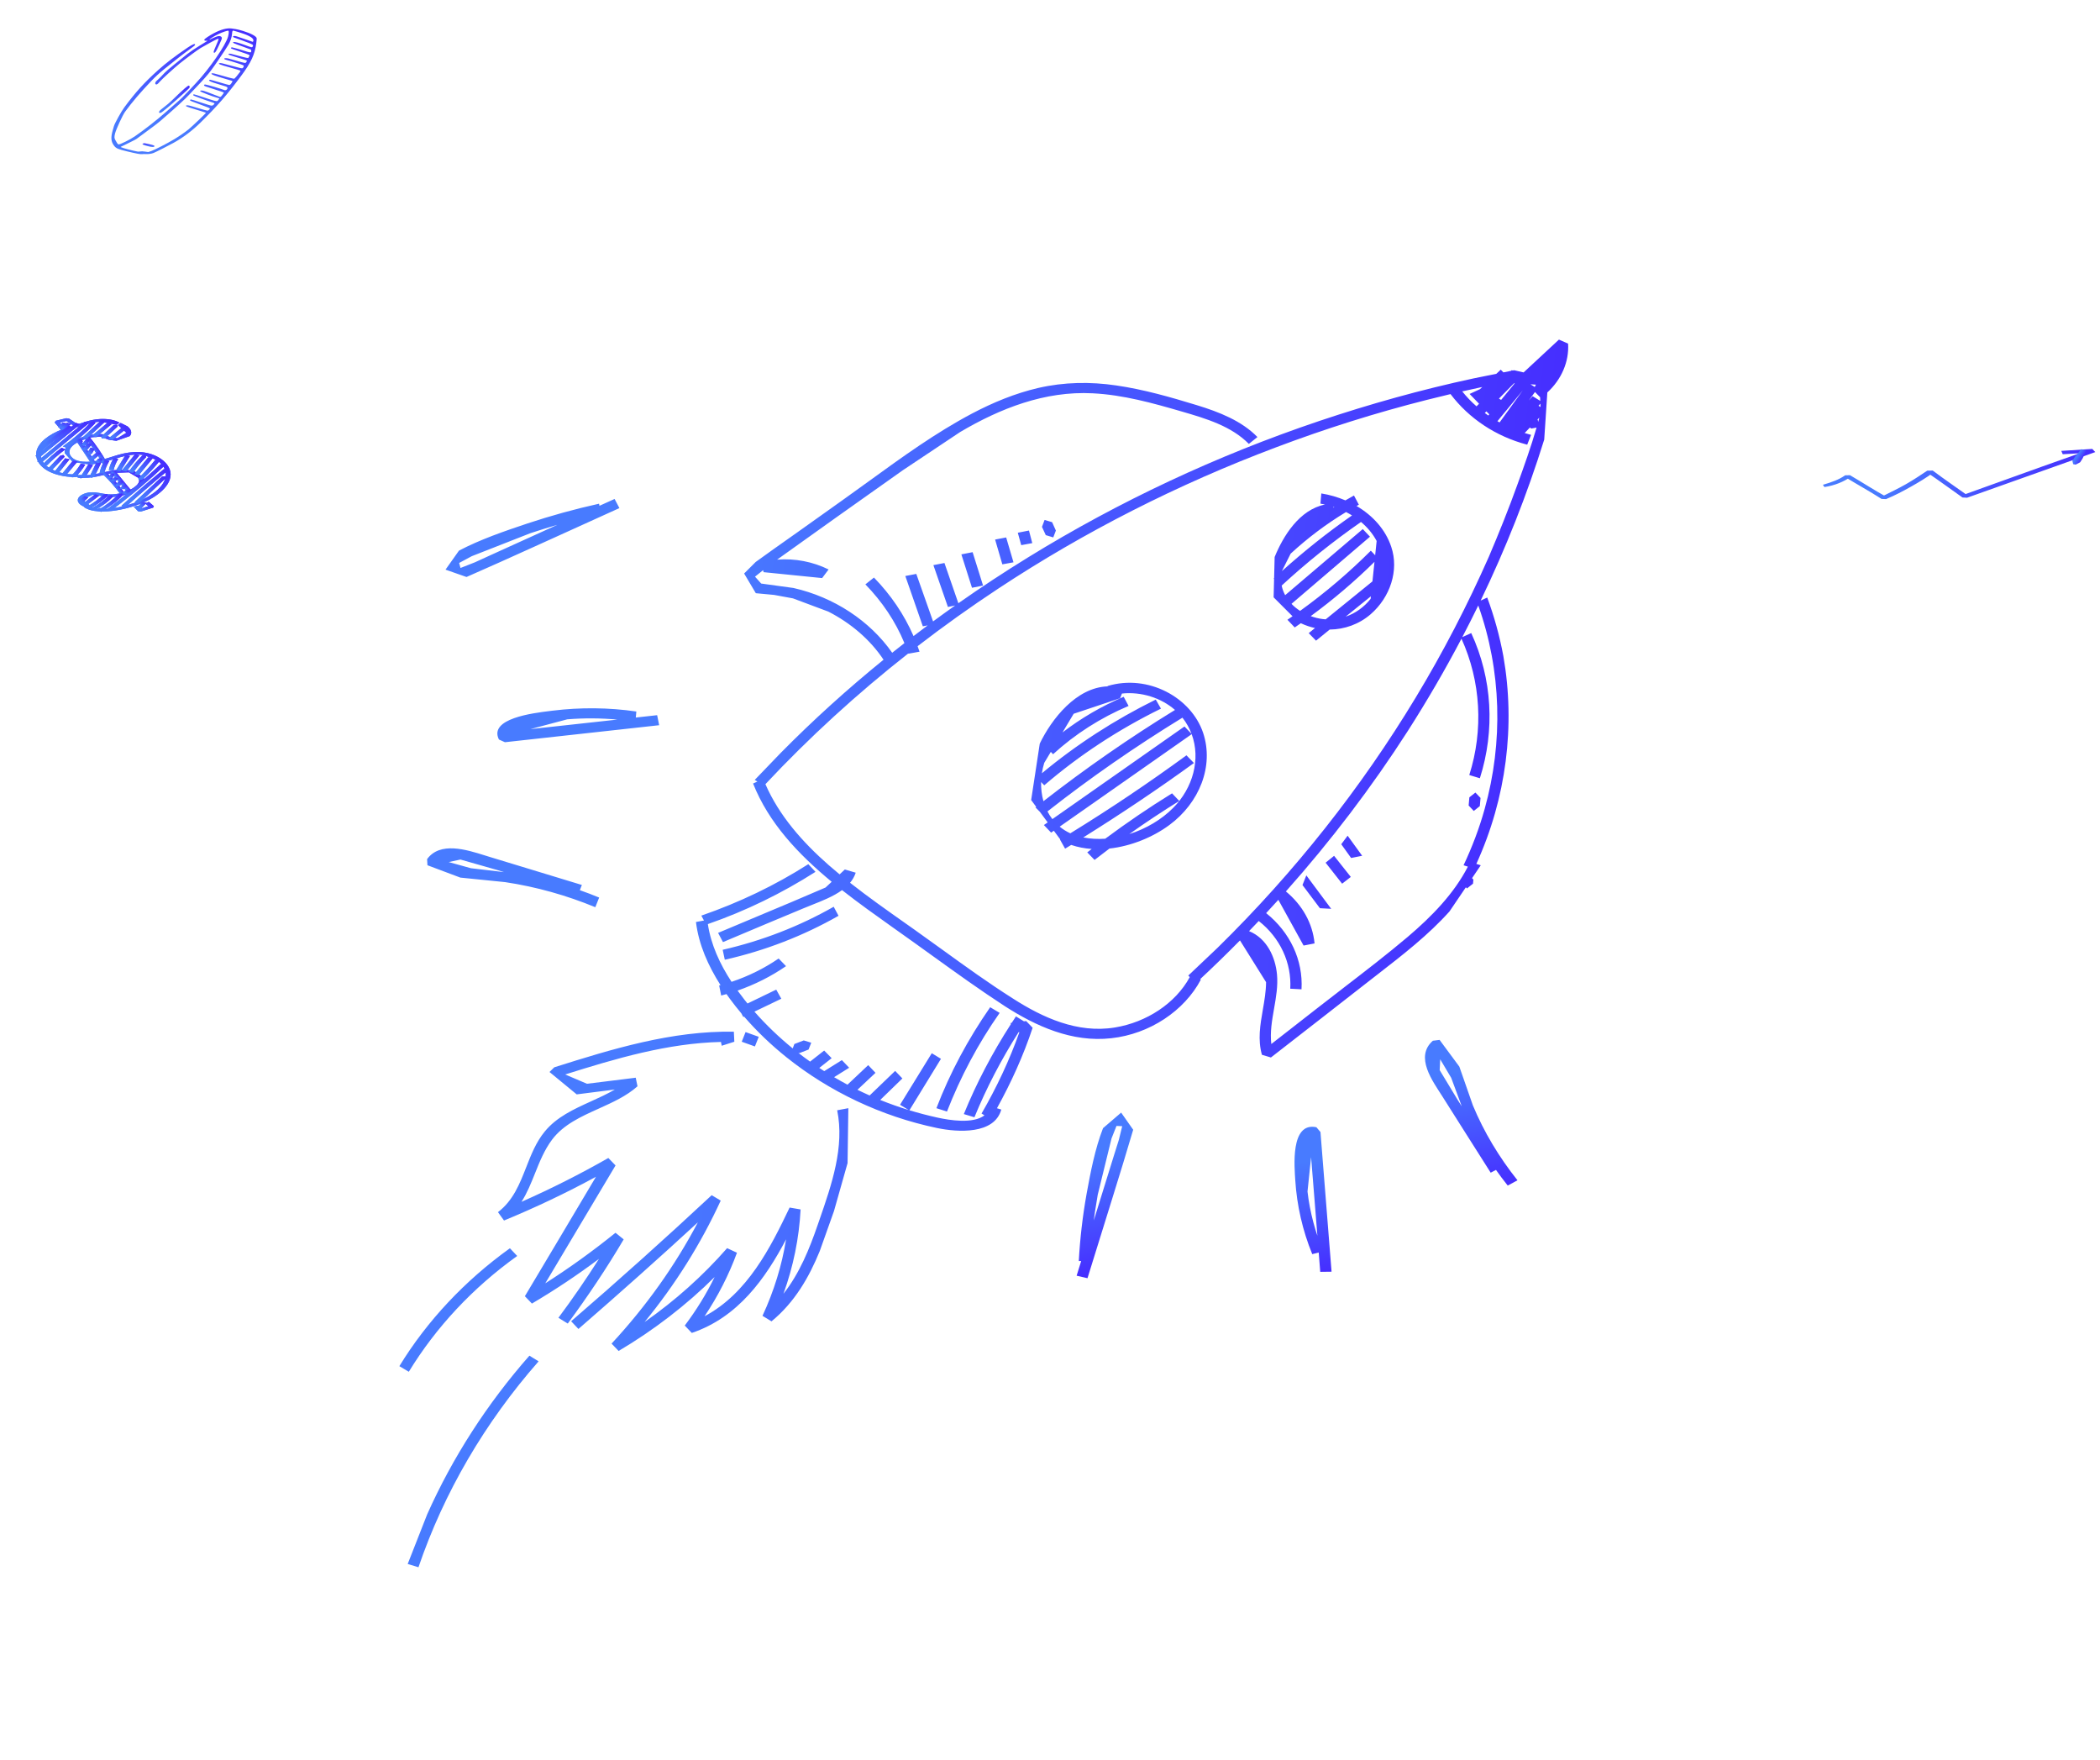<svg width="512" height="429" viewBox="0 0 512 429" fill="none" xmlns="http://www.w3.org/2000/svg">
<path d="M444.812 118.732C447.384 118.351 449.541 117.403 451.109 116.319L449.919 116.337C452.825 118.114 455.918 119.81 458.734 121.624L459.83 121.676C462.029 120.763 464.024 119.703 465.927 118.631C467.831 117.561 469.687 116.448 471.297 115.249L469.965 115.271C472.885 117.241 475.625 119.277 478.473 121.278L479.596 121.335C487.725 118.456 495.838 115.568 503.957 112.671L510.853 110.209L510.109 109.44L502.56 109.92L502.915 110.732L510.472 110.304L509.738 109.535C501.579 112.393 493.51 115.315 485.406 118.22L478.523 120.695L479.666 120.749C476.835 118.74 473.941 116.763 471.22 114.714L469.883 114.738C468.188 115.872 466.519 116.992 464.655 118.054C462.803 119.108 460.789 120.065 458.807 121.056L459.897 121.112C456.824 119.414 454.031 117.582 451.038 115.844L449.861 115.872C448.438 116.896 446.558 117.572 444.442 118.181L444.812 118.732Z" fill="url(#paint0_linear_26_116937)"/>
<path d="M507.429 109.512L505.89 111.36L505.266 112.343L505.458 113.153L506.066 113.267L507.157 112.695L507.781 111.713L508.643 109.738L507.429 109.512Z" fill="url(#paint1_linear_26_116937)"/>
<path fill-rule="evenodd" clip-rule="evenodd" d="M369.155 90.254L371.472 90.789L380.083 82.788L382.315 83.768C382.6 88.173 380.679 92.537 377.256 95.67L376.966 100.053L376.975 100.059L376.965 100.069L376.496 107.165C372.329 120.544 367.137 133.664 360.993 146.419L362.6 145.669C364.326 150.328 365.631 155.083 366.532 159.934C369.499 176.847 367.26 194.588 359.946 210.597L361.026 210.94L358.898 214.079L359.223 214.423L359.135 215.423L357.663 216.585L357.392 216.302L353.402 222.19C348.268 227.921 342.056 232.741 335.885 237.53L335.885 237.53L335.849 237.558C335.562 237.781 335.275 238.004 334.988 238.226L334.592 238.535L334.147 238.881L333.901 239.072C325.905 245.316 317.886 251.573 309.864 257.795L307.671 257.14C306.619 253.454 307.254 249.804 307.892 246.134C308.278 243.912 308.666 241.682 308.681 239.432L302.318 229.257C299.149 232.472 295.905 235.628 292.59 238.722L292.797 238.786C288.736 246.458 280.287 252.073 270.96 253.099C261.361 254.193 252.55 250.141 245.024 245.312C238.943 241.36 233.053 237.117 227.166 232.876L227.166 232.876L227.164 232.875C224.476 230.938 221.788 229.001 219.083 227.093C218.77 226.871 218.456 226.648 218.142 226.425L217.595 226.036C213.496 223.123 209.311 220.149 205.3 216.996C203.195 218.527 200.491 219.596 198.039 220.565C197.288 220.862 196.561 221.15 195.882 221.438C189.946 223.897 184.045 226.386 178.13 228.882L178.125 228.884L176.269 229.667L175.076 227.42C177.756 226.298 180.433 225.173 183.11 224.047C186.456 222.639 189.802 221.231 193.156 219.832L201.28 216.359L202.773 214.963C194.59 208.219 187.409 200.587 183.606 191.006L184.661 190.535L184.01 190.132L190.332 183.559C198.22 175.567 206.603 167.981 215.415 160.828C212.164 155.929 207.42 151.895 201.952 149.096L193.334 145.874L188.725 145.029L184.276 144.613L181.425 139.812L184.242 137L188.578 133.888C192.604 131.062 196.596 128.216 200.578 125.377L200.584 125.373L200.585 125.372C202.267 124.173 203.947 122.975 205.627 121.781C207.743 120.279 209.848 118.753 211.955 117.225C220.017 111.381 228.119 105.508 236.971 100.823C242.074 98.132 247.464 95.897 253.146 94.574C259.417 93.129 265.834 93.029 272.16 93.966C278.878 94.943 285.382 96.812 291.798 98.773C297.284 100.449 302.727 102.599 306.575 106.546L304.482 108.218C300.227 103.886 294.049 102.035 288.126 100.32C281.057 98.263 273.881 96.256 266.397 95.879C254.696 95.277 243.823 99.583 234.103 105.314L220.135 114.623L203.915 126.113L189.471 136.426C193.832 136.082 198.181 136.936 202.021 138.826L200.444 140.925L186.165 139.484L186.054 138.997L184.078 140.579L185.587 142.259L193.445 143.338C203.36 145.583 212.084 151.352 217.526 159.129C218.514 158.34 219.507 157.557 220.506 156.779C218.343 151.518 215.086 146.666 210.987 142.463L213.08 140.796C217.202 145.027 220.453 149.837 222.729 155.063C223.872 154.189 225.022 153.321 226.179 152.46L224.993 152.684L220.726 140.421L223.402 139.907L227.491 151.489C229.269 150.179 231.062 148.887 232.868 147.611L231.112 147.966L227.568 137.766L230.266 137.249L233.657 147.056C239.198 143.168 244.873 139.437 250.669 135.869C272.754 122.267 296.612 111.065 321.617 102.641C333.957 98.494 346.531 94.981 359.319 92.237L364.821 91.127L365.897 90.118L366.54 90.781L368.432 90.399L368.603 90.225L368.776 90.33L369.155 90.254ZM186.617 191.166C197.31 179.755 208.974 169.099 221.447 159.298L221.468 159.362L224.187 158.866C224.038 158.418 223.882 157.972 223.719 157.53C230.085 152.619 236.657 147.93 243.413 143.475C264.412 129.614 287.223 118.034 311.153 109.035C323.149 104.506 335.426 100.633 347.922 97.474C349.825 96.991 351.735 96.523 353.651 96.072C358.134 102.005 364.671 106.387 372.346 108.404L373.287 106.014C372.762 105.877 372.242 105.728 371.727 105.567L373.004 104.226L373.351 104.474L374.631 104.233C373.278 108.913 371.617 113.553 369.961 118.13C367.817 124.085 365.468 129.926 362.991 135.74C357.795 147.494 351.852 158.993 345.129 170.107C331.877 192.048 315.653 212.611 296.875 231.034L289.714 237.824L290.078 238.199C286.587 244.614 279.527 249.231 271.808 250.484C262.687 251.982 254.172 248.044 247.02 243.46C241.057 239.687 235.368 235.574 229.679 231.462L229.679 231.461L229.675 231.459C227.384 229.802 225.092 228.145 222.782 226.511C222.117 226.041 221.451 225.571 220.784 225.101L220.777 225.096C216.207 221.875 211.626 218.644 207.253 215.205C207.859 214.478 208.334 213.666 208.63 212.746L205.979 211.964L204.706 213.155C203.813 212.419 202.931 211.672 202.062 210.913C195.588 205.233 189.94 198.792 186.617 191.166ZM304.531 226.99C308.908 228.772 310.957 233.355 311.346 237.57C311.6 240.353 311.113 243.124 310.628 245.888C310.123 248.77 309.618 251.643 309.957 254.513L321.395 245.594C323.515 243.936 325.651 242.292 327.787 240.648L327.788 240.647L327.789 240.646L327.791 240.645L327.792 240.644L327.793 240.643L327.794 240.642C332.997 236.637 338.203 232.63 343.197 228.413C349.05 223.441 354.478 217.891 357.88 211.271L356.831 210.937C358.92 206.502 360.68 201.89 361.977 197.197C366.546 180.876 366.063 163.452 360.418 147.605C359.158 150.192 357.858 152.764 356.519 155.321L358.699 154.331C363.836 165.456 364.538 177.985 360.809 189.72L358.225 188.941C361.717 177.941 361.044 166.108 356.321 155.699C352.308 163.337 347.949 170.832 343.263 178.158C334.46 191.869 324.504 204.969 313.51 217.314C317.498 220.596 320.039 225.07 320.502 229.988L317.826 230.507L311.673 219.36C310.689 220.445 309.697 221.525 308.697 222.599C314.515 227.255 317.734 234.061 317.322 241.176L314.575 241.029C314.948 234.775 312.109 228.592 306.891 224.523C306.109 225.349 305.322 226.172 304.531 226.99ZM375.3 101.817C375.208 102.163 375.115 102.509 375.02 102.855L374.928 102.374L374.833 102.307L375.3 101.817ZM373.154 93.69L374.472 93.773L374.189 94.337L373.154 93.69ZM372.736 97.642L374.242 95.563L375.492 96.847L375.532 97.732L373.676 96.582L372.736 97.642ZM375.104 98.918L375.599 99.22L375.562 98.405L375.104 98.918ZM365.613 102.978L371.262 95.183L365.088 102.685C365.262 102.784 365.437 102.882 365.613 102.978ZM369.131 93.438L369.301 93.449L365.965 97.514L365.968 97.477L365.454 97.177L369.131 93.438ZM360.608 98.426L358.304 96.039L360.792 94.89L360.801 94.899L361.389 94.347C359.757 94.69 358.128 95.045 356.503 95.413C357.549 96.724 358.718 97.943 359.99 99.059L360.608 98.426ZM362.399 100.283L362.007 100.682C362.289 100.89 362.575 101.093 362.865 101.292L363.099 101.007L362.399 100.283ZM323.052 122.994C316.785 124.253 312.852 130.696 310.77 135.787L310.64 140.951L310.525 141.058L310.634 141.172L310.523 145.62L315.131 150.23C314.718 150.518 314.303 150.804 313.886 151.088L315.666 152.962C316.165 152.621 316.662 152.277 317.155 151.93C318.27 152.455 319.429 152.847 320.609 153.104C320.099 153.519 319.588 153.934 319.078 154.349L320.861 156.186C321.97 155.281 323.081 154.377 324.194 153.474C327.789 153.44 331.341 152.196 334.175 149.744C338.959 145.596 341.129 139.022 339.202 133.312C337.809 129.102 334.7 125.675 330.737 123.349C330.925 123.245 331.114 123.141 331.303 123.039L330.11 120.797C329.408 121.184 328.711 121.579 328.02 121.982C326.164 121.192 324.185 120.62 322.151 120.292L321.931 122.782C322.306 122.842 322.68 122.913 323.052 122.994ZM328.08 150.33C330.455 149.517 332.58 148.006 334.174 145.982L334.238 145.359C333.039 146.328 331.838 147.297 330.638 148.266L330.586 148.308L330.524 148.358C329.709 149.015 328.894 149.673 328.08 150.33ZM334.616 141.732L335.111 136.967C330.299 141.713 325.107 146.136 319.567 150.199C319.786 150.279 320.009 150.353 320.234 150.422C321.228 150.736 322.227 150.92 323.216 150.984L323.792 150.515L323.795 150.513L323.798 150.511C327.395 147.584 330.992 144.657 334.616 141.732ZM334.221 134.25L335.278 135.363L335.64 131.882C334.707 130.129 333.397 128.567 331.829 127.244C325.018 131.975 318.544 137.154 312.482 142.753C312.65 143.573 312.94 144.357 313.334 145.092C319.644 139.708 325.952 134.341 332.26 128.979L334.013 130.836L333.159 131.568L333.141 131.583L333.108 131.612L333.086 131.631C327.02 136.827 320.968 142.012 314.879 147.207C315.49 147.847 316.194 148.423 316.974 148.924C323.156 144.465 328.915 139.553 334.221 134.25ZM312.531 139.231C317.93 134.386 323.625 129.831 329.635 125.652C329.163 125.358 328.677 125.083 328.178 124.827C323.296 127.767 318.78 131.189 314.676 134.968L312.531 139.231ZM325.32 123.621L325.242 123.595C325.198 123.58 325.154 123.565 325.109 123.551L325.09 123.766C325.167 123.717 325.243 123.669 325.32 123.621ZM253.506 181.271C256.362 175.35 262.367 167.576 270.055 167.325L270.035 167.235C279.907 164.274 290.408 170 293.332 178.649C296.041 186.779 292.399 195.735 285.119 201.114C281.139 204.067 275.828 206.273 270.495 206.859C269.275 207.773 268.066 208.698 266.866 209.635L265.082 207.797C265.442 207.517 265.803 207.238 266.165 206.96C264.448 206.842 262.767 206.525 261.167 205.979C260.672 206.283 260.177 206.587 259.681 206.889L258.44 204.681L258.504 204.642L256.936 202.519L256.272 202.983L254.512 201.131L255.434 200.486L253.526 197.904L252.466 196.834L252.636 196.699L251.407 195.035L253.506 181.271ZM286.036 196.939C283.256 199.754 279.447 202.039 275.324 203.339C279.28 200.533 283.342 197.84 287.515 195.254L285.756 193.402C280.137 196.868 274.712 200.567 269.465 204.465C267.66 204.588 265.857 204.495 264.112 204.154C273.318 198.406 282.338 192.365 291.092 186.012L289.267 184.136C280.133 190.803 270.707 197.154 260.954 203.148C259.986 202.701 259.122 202.154 258.359 201.524C265.55 196.498 272.723 191.468 279.905 186.433L279.943 186.406L279.967 186.389L279.996 186.369L280.011 186.358C283.518 183.899 287.028 181.438 290.542 178.976C292.789 185.058 290.855 192.088 286.036 196.939ZM289.579 176.886C289.945 177.542 290.256 178.215 290.513 178.901L288.786 177.105C282.544 181.475 276.302 185.853 270.06 190.231L270.058 190.232C265.564 193.384 261.07 196.536 256.576 199.685C256.12 199.097 255.723 198.468 255.383 197.81C265.816 189.606 276.827 181.983 288.288 174.957C288.773 175.562 289.205 176.206 289.579 176.886ZM286.476 173.072C275.329 179.906 264.65 187.335 254.402 195.315C253.978 193.821 253.793 192.241 253.832 190.65L254.6 191.442C263.133 184.104 272.704 177.827 283.051 172.754L281.787 170.545C271.797 175.468 262.427 181.513 254.019 188.512C254.148 187.656 254.34 186.807 254.594 185.978L256.202 183.296L256.748 183.867C262.107 178.964 268.319 174.989 275.159 172.093L273.964 169.866C268.576 172.156 263.557 175.081 259.042 178.559L261.773 174.002L273.086 170.221L273.544 169.072C278.294 168.578 283.09 170.123 286.476 173.072ZM170.993 223.212C180.229 220.023 188.994 215.82 197.074 210.668L198.826 212.54C190.68 217.734 181.886 222.052 172.583 225.276C173.343 230.312 175.517 235.016 178.358 239.352C182.47 237.982 186.334 236.062 189.84 233.668L191.639 235.527C188.013 238.021 184.046 240.023 179.828 241.486C180.379 242.249 180.948 243 181.53 243.738C181.768 244.038 182.009 244.337 182.252 244.635L189.251 241.25L190.491 243.474L183.938 246.621C186.768 249.84 189.893 252.838 193.27 255.583L193.672 254.514L195.961 253.636L197.79 254.195L197.133 255.861L194.872 256.741L194.637 256.669C195.575 257.399 196.532 258.11 197.506 258.801L200.939 256.103L202.766 257.964L199.753 260.34C200.152 260.603 200.553 260.863 200.957 261.12L205.254 258.438L207.035 260.296L203.359 262.593C204.432 263.226 205.521 263.837 206.627 264.426L211.676 259.658L213.455 261.537L209.054 265.668C209.472 265.874 209.892 266.076 210.314 266.275C210.88 266.542 211.45 266.803 212.024 267.058L218.25 261.067L220.011 262.904L214.606 268.151C216.866 269.062 219.18 269.881 221.535 270.603L219.436 269.323L227.176 256.757L229.414 258.121L221.727 270.662C223.969 271.345 226.248 271.94 228.552 272.448C231.588 273.106 237.226 274.031 240.024 271.9L239.313 271.462C242.99 265.105 246.123 258.452 248.541 251.617L248.334 251.643C244.128 258.281 240.504 265.209 237.574 272.369L234.99 271.591C238.092 263.992 241.944 256.673 246.45 249.682L246.388 249.392L246.66 249.358C247.003 248.829 247.35 248.301 247.7 247.776L249.649 248.98L250.186 248.912L251.766 250.555C249.52 257.297 246.567 263.844 243.067 270.171L244.122 270.493C242.435 276.59 233.533 276.06 228.436 274.984C214.813 272.137 202.158 266.077 191.741 257.736C187.971 254.71 184.513 251.407 181.42 247.83L181.217 247.927L180.756 247.051C179.769 245.877 178.82 244.674 177.913 243.443C177.648 243.078 177.386 242.71 177.128 242.34C176.697 242.463 176.265 242.58 175.83 242.693L175.339 240.247C175.405 240.23 175.472 240.212 175.538 240.195L175.672 240.159C172.657 235.425 170.356 230.294 169.682 224.767L171.631 224.405L170.993 223.212ZM175.963 254.934L179.036 253.955L178.919 251.509C163.806 251.243 149.27 255.718 135.136 260.19L133.971 261.332L140.605 266.79L149.907 265.606C148.048 266.695 146.053 267.602 144.058 268.508L144.058 268.508L144.058 268.508C139.88 270.406 135.707 272.302 132.8 275.863C130.695 278.423 129.495 281.489 128.297 284.546C126.703 288.615 125.115 292.67 121.409 295.504L122.886 297.541C130.535 294.381 138.054 290.824 145.308 286.871C139.545 296.597 133.757 306.297 127.97 315.993L129.689 317.786C135.383 314.424 140.819 310.794 146.031 306.897C142.916 311.794 139.635 316.586 136.147 321.256L138.427 322.659C143.325 316.01 147.904 309.185 152.062 302.138L150.061 300.53C144.614 304.923 138.906 309.054 132.939 312.853C138.651 303.268 144.364 293.684 150.075 284.112L148.318 282.296C141.461 286.211 134.397 289.77 127.147 292.982C128.527 290.816 129.482 288.43 130.439 286.04C131.584 283.178 132.732 280.31 134.614 277.805C137.388 274.133 141.659 272.207 145.954 270.271C149.337 268.746 152.735 267.214 155.429 264.816L154.997 262.728L143.107 264.202L137.797 261.936C150.105 258.068 162.737 254.306 175.775 254.006L175.963 254.934ZM170.145 297.985C160.592 306.787 150.858 315.441 141.028 323.976L139.248 322.097C150.876 312.065 162.321 301.802 173.515 291.366L175.718 292.683C170.897 303.175 164.661 313.131 157.16 322.28C164.641 317.04 171.402 310.992 177.278 304.279L179.68 305.391C177.704 310.795 175.039 316 171.78 320.878C182.259 315.299 187.859 304.136 192.514 294.381L195.194 294.842C194.832 301.815 193.423 308.733 191.016 315.395C194.951 310.404 197.338 304.475 199.342 298.666C199.492 298.23 199.643 297.793 199.796 297.354C202.767 288.781 205.949 279.604 204.113 270.666L206.833 270.155L206.646 283.539L203.333 295.234L199.864 304.983C197.27 311.35 193.746 317.493 188.1 322.118L185.9 320.776C188.693 314.766 190.624 308.513 191.656 302.126C186.616 311.704 179.93 321.136 168.67 324.944L166.95 323.151C169.776 319.396 172.216 315.441 174.235 311.314C167.308 318.184 159.431 324.244 150.826 329.341L149.106 327.548C157.488 318.513 164.573 308.586 170.145 297.985ZM180.841 253.955L184.054 255.105L184.991 252.756L181.778 251.601L180.841 253.955ZM124.32 304.305C113.352 312.174 104.13 321.991 97.367 333.047L99.673 334.41C106.313 323.532 115.297 313.917 126.099 306.183L124.32 304.305ZM104.159 369.146C110.356 355.282 118.757 342.212 129.075 330.49L131.317 331.87C118.174 346.825 108.226 363.898 102.027 382.068L99.399 381.272L104.159 369.146ZM204.442 223.254C195.83 228.157 186.478 231.766 176.713 233.968L176.197 231.542C185.74 229.363 194.887 225.826 203.262 221.049L204.442 223.254ZM228.307 270.155C231.608 261.54 236.023 253.307 241.416 245.541L243.725 246.925C238.418 254.495 234.17 262.558 230.881 270.974L228.307 270.155ZM317.558 215.756L321.81 221.406L324.557 221.552L318.496 213.402L317.558 215.756ZM327.224 215.429L323.197 210.309L325.262 208.636L329.339 213.778L327.224 215.429ZM327.012 205.809L329.414 209.161L332.109 208.622L328.565 203.728L327.012 205.809ZM236.981 143.289L234.392 135.145L237.132 134.609L239.681 142.751L236.981 143.289ZM242.617 131.533L244.379 137.578L247.098 137.082L245.315 131.021L242.617 131.533ZM248.984 132.899L248.148 129.871L250.871 129.334L251.68 132.402L248.984 132.899ZM254.045 128.443L254.97 130.456L256.799 131.009L257.433 129.341L256.511 127.293L254.68 126.755L254.045 128.443ZM358.069 196.369L358.245 194.374L359.717 193.212L360.97 194.519L360.794 196.514L359.321 197.697L358.069 196.369ZM128.592 127.611C134.308 125.717 140.129 124.104 146.054 122.794L146.156 123.303C147.385 122.747 148.615 122.192 149.844 121.638L151.016 123.863C146.711 125.825 142.379 127.786 138.036 129.752C135.714 130.803 133.39 131.855 131.064 132.91L122.133 136.94L113.739 140.661L108.62 138.866L111.903 134.233C117.093 131.505 122.967 129.496 128.592 127.611ZM119.464 135.399C124.937 132.91 130.41 130.427 135.881 127.949C133.685 128.584 131.504 129.261 129.333 129.978L115.03 135.583L111.943 137.239L112.276 138.461L115.78 137.084L119.464 135.399ZM155.145 173.453C148.449 172.476 141.538 172.411 134.727 173.248C134.53 173.274 134.299 173.302 134.04 173.333L134.038 173.334C129.99 173.828 119.089 175.16 121.645 180.282L123.108 180.939C135.675 179.547 148.167 178.171 160.71 176.793L160.219 174.348C158.482 174.54 156.748 174.732 155.015 174.924L155.145 173.453ZM138.296 175.36C142.386 175.023 146.489 175.059 150.521 175.421C143.45 176.202 136.394 176.977 129.319 177.747L138.296 175.36ZM128.865 211.78C133.198 213.094 137.539 214.409 141.866 215.738L141.375 217.009C142.959 217.566 144.528 218.165 146.08 218.807L145.142 221.161C138.173 218.284 130.779 216.189 123.148 215.045L112.239 213.942L104.218 210.931L104.129 209.445C107.273 205.095 113.713 207.12 118.213 208.535C118.62 208.663 119.01 208.786 119.381 208.898C122.533 209.861 125.697 210.82 128.865 211.78ZM122.89 212.605C122.255 212.411 121.619 212.217 120.983 212.023L112.254 209.539L109.4 210.156L114.827 211.66L122.89 212.605Z" fill="url(#paint2_linear_26_116937)"/>
<path d="M263.024 307.421C263.314 301.93 263.953 296.473 264.92 291.054C265.893 285.718 266.954 280.138 268.929 275.024L273.345 271.231L276.282 275.414L273.841 283.552L271.165 292.224C269.148 298.709 267.152 305.184 265.141 311.605L262.492 310.995C265.524 301.168 268.576 291.33 271.65 281.487L272.778 277.906L273.605 274.542L272.21 274.482L271 277.531L267.639 291.255C266.694 296.605 266.049 301.959 265.788 307.385L263.024 307.421Z" fill="url(#paint3_linear_26_116937)"/>
<path d="M319.938 305.736C317.59 300.002 316.193 293.901 315.798 287.718C315.63 284.732 314.49 273.439 320.948 274.798L321.944 275.966C322.839 287.347 323.739 298.659 324.645 310.016L321.887 310.051C320.992 298.67 320.098 287.378 319.164 276.007L320.168 277.2L318.783 290.469C319.353 295.501 320.688 300.419 322.613 305.062L319.938 305.736Z" fill="url(#paint4_linear_26_116937)"/>
<path d="M363.444 285.879C359.502 279.697 355.594 273.47 351.68 267.307C349.339 263.608 344.841 257.655 349.349 253.713L350.985 253.507L355.802 260.022L359.097 269.459C361.808 275.988 365.508 282.125 369.979 287.736L367.595 289.017C363.349 283.698 359.9 277.972 357.19 271.854L353.814 262.749L349.609 255.668L351.266 255.457L351.011 260.881L355.391 268.124C358.888 273.632 362.358 279.104 365.856 284.612L363.444 285.879Z" fill="url(#paint5_linear_26_116937)"/>
<path d="M29.197 103.101C28.055 102.342 26.19 102.062 24.419 102.149C22.196 102.267 20.26 102.976 18.473 103.631L19.284 103.679L16.837 102.045L16.151 101.956L13.61 102.569L13.319 102.987L15.049 105.006L15.217 104.641C11.937 105.906 9.383 107.811 8.896 110.014C8.425 112.127 9.932 114.354 13.322 115.514C15.081 116.11 17.171 116.402 19.238 116.248L19.066 115.616C15.767 115.87 12.474 114.802 11.005 113.224C9.322 111.414 9.807 109.234 11.733 107.547C12.813 106.584 14.273 105.784 15.962 105.126L16.115 104.749L14.384 102.73L14.092 103.155L16.628 102.536L15.929 102.451L18.394 104.08L19.211 104.126C20.775 103.551 22.454 102.933 24.376 102.795L28.306 103.503L29.197 103.101Z" fill="url(#paint6_linear_26_116937)"/>
<path d="M28.743 103.622L30.82 105.502L28.644 106.815L27.096 106.654L25.148 105.879C23.666 105.631 22.055 105.963 20.756 106.34C17.911 107.16 15.53 108.62 15.776 110.456L17.699 112.601L21.763 113.22C25.137 113.069 27.675 111.765 30.72 111.113C32.135 110.81 33.681 110.702 35.147 110.973L38.128 112.123C39.867 113.247 40.608 114.72 40.388 116.156C40.152 117.689 38.977 119.131 37.245 120.341C35.493 121.578 33.182 122.577 30.61 123.253C28.286 123.865 25.203 124.44 22.698 123.811L21.325 123.163L20.415 123.569C22.19 124.946 25.798 124.843 28.418 124.405C31.279 123.94 33.958 123.058 36.112 121.952C40.358 119.789 43.068 116.37 40.752 113.284C39.745 111.95 37.773 110.683 35.11 110.298C33.471 110.069 31.8 110.203 30.24 110.53C28.526 110.895 27.009 111.485 25.362 111.942C22.956 112.615 19.193 113.126 17.559 111.532C16.834 110.836 16.723 109.97 17.219 109.215C17.791 108.374 18.97 107.708 20.321 107.211L22.522 106.598L24.561 106.45L26.483 107.194L28.359 107.459L31.617 106.319C32.341 105.546 31.938 104.619 31.085 103.935L29.421 103.103L28.743 103.622Z" fill="url(#paint7_linear_26_116937)"/>
<path d="M19.721 116.591L19.991 116.526L20.314 116.347L20.302 116.107L19.519 115.952L19.25 116.017L18.927 116.196L18.938 116.436L19.721 116.591Z" fill="url(#paint8_linear_26_116937)"/>
<path d="M19.305 116.403C22.327 116.788 25 115.758 27.773 115.295L31.412 115.147L33.882 116.588C34.434 118.193 31.815 119.665 29.297 120.254C27.961 120.576 26.582 120.62 25.216 120.359C23.846 120.103 22.489 119.813 21.096 120.175C19.728 120.535 18.806 121.318 18.979 122.143C19.172 122.983 20.365 123.659 21.852 123.85L22.498 123.567L21.979 123.222L20.154 121.767L22.581 120.621L24.616 120.915L26.796 121.174C28.302 121.185 29.72 120.91 30.989 120.481C33.468 119.652 35.68 118.087 35.025 116.425L32.498 114.679L28.707 114.517C27.15 114.679 25.724 115.042 24.283 115.363C22.736 115.706 21.104 115.988 19.424 115.776L18.772 116.057L19.305 116.403Z" fill="url(#paint9_linear_26_116937)"/>
<path d="M32.606 123.508L33.654 124.631L34.327 124.719L37.346 123.748L37.507 123.384L36.284 122.341L35.376 122.747L36.443 123.641L36.598 123.267L33.853 124.142L34.542 124.226L33.672 123.251L32.606 123.508Z" fill="url(#paint10_linear_26_116937)"/>
<path d="M20.052 107.284L19.383 106.948L18.509 107.338C19.776 109.283 21.07 111.236 22.37 113.184L23.429 112.928C22.154 110.974 20.86 109.022 19.574 107.082L18.7 107.461L19.366 107.793L20.178 107.732L20.052 107.284Z" fill="url(#paint11_linear_26_116937)"/>
<path d="M20.604 106.583C22.348 108.704 23.827 110.881 25.034 113.106L25.806 113.263L26.1 112.849C24.893 110.624 23.412 108.447 21.669 106.326L20.604 106.583Z" fill="url(#paint12_linear_26_116937)"/>
<path d="M25.15 115.667C26.745 117.189 28.116 118.772 29.287 120.407L30.353 120.15C29.192 118.512 27.811 116.932 26.215 115.411L25.442 115.242L25.15 115.667Z" fill="url(#paint13_linear_26_116937)"/>
<path d="M26.969 115.04C28.451 116.843 29.939 118.652 31.421 120.455L32.505 120.194C31.022 118.391 29.535 116.582 28.053 114.779L26.969 115.04Z" fill="url(#paint14_linear_26_116937)"/>
<path d="M15.276 104.417L16.35 103.231L15.268 103.006L14.191 104.189L15.276 104.417Z" fill="url(#paint15_linear_26_116937)"/>
<path d="M15.547 104.945L17.322 103.395L16.365 103.028L14.583 104.579L15.547 104.945Z" fill="url(#paint16_linear_26_116937)"/>
<path d="M10.118 109.977C12.422 107.953 14.963 106.006 17.712 104.148L16.754 103.78C14.004 105.64 11.475 107.584 9.16 109.61L10.118 109.977Z" fill="url(#paint17_linear_26_116937)"/>
<path d="M9.59 110.066L8.624 111.2L9.653 111.501C12.936 108.822 16.213 106.133 19.497 103.454L18.539 103.087C15.266 105.764 11.991 108.444 8.706 111.131L9.729 111.427L10.547 110.433L9.59 110.066Z" fill="url(#paint18_linear_26_116937)"/>
<path d="M9.997 112.863C13.034 110.344 16.052 107.83 19.08 105.317L21.687 103.156L20.724 102.783C17.71 105.303 14.682 107.816 11.643 110.332L9.058 112.491L9.997 112.863Z" fill="url(#paint19_linear_26_116937)"/>
<path d="M16.269 109.192C18.936 107.29 21.268 105.259 23.258 103.127L22.922 102.718L22.173 102.899C20.214 104.982 17.922 106.963 15.312 108.825L16.269 109.192Z" fill="url(#paint20_linear_26_116937)"/>
<path d="M21.222 106.885C22.649 105.558 24.071 104.232 25.502 102.908L25.372 102.472L24.563 102.536C23.132 103.861 21.704 105.188 20.275 106.515L20.393 106.95L21.222 106.885Z" fill="url(#paint21_linear_26_116937)"/>
<path d="M23.393 106.575C24.677 105.511 25.942 104.447 27.235 103.391L26.27 103.015C25.003 104.075 23.72 105.143 22.452 106.204L23.393 106.575Z" fill="url(#paint22_linear_26_116937)"/>
<path d="M25.624 106.802C26.649 105.856 27.665 104.909 28.694 103.962L28.555 103.517L27.736 103.595C26.718 104.539 25.703 105.486 24.684 106.431L24.808 106.876L25.624 106.802Z" fill="url(#paint23_linear_26_116937)"/>
<path d="M27.372 107.274C28.546 106.326 29.713 105.379 30.902 104.431L29.944 104.064C28.773 105.008 27.599 105.956 26.414 106.907L27.372 107.274Z" fill="url(#paint24_linear_26_116937)"/>
<path d="M11.549 113.378C12.832 112.033 14.312 110.753 15.951 109.532L15.005 109.162C13.299 110.426 11.793 111.761 10.461 113.147L10.8 113.559L11.549 113.378Z" fill="url(#paint25_linear_26_116937)"/>
<path d="M12.826 114.423C13.816 113.388 14.792 112.349 15.775 111.32L15.441 110.914L14.692 111.095C13.692 112.129 12.718 113.16 11.736 114.189L12.077 114.604L12.826 114.423Z" fill="url(#paint26_linear_26_116937)"/>
<path d="M14.426 115.141C15.275 114.077 16.122 113.024 16.969 111.957L15.883 111.725C15.032 112.79 14.181 113.855 13.35 114.915L14.426 115.141Z" fill="url(#paint27_linear_26_116937)"/>
<path d="M16.085 115.868C17.028 114.748 17.971 113.612 18.911 112.489L17.809 112.257C16.878 113.39 15.938 114.513 15.006 115.646L16.085 115.868Z" fill="url(#paint28_linear_26_116937)"/>
<path d="M18.377 116.296C19.375 115.327 20.18 114.318 20.773 113.252L19.692 113.027C19.126 114.034 18.374 115.008 17.419 115.929L17.555 116.364L18.377 116.296Z" fill="url(#paint29_linear_26_116937)"/>
<path d="M20.724 116.439C21.376 115.426 22.022 114.406 22.664 113.385L21.571 113.162L19.642 116.214L20.724 116.439Z" fill="url(#paint30_linear_26_116937)"/>
<path d="M22.987 116.268C23.546 115.143 24.091 114.018 24.632 112.897L24.294 112.485L23.534 112.668C22.993 113.789 22.446 114.911 21.912 116.042L22.246 116.447L22.987 116.268Z" fill="url(#paint31_linear_26_116937)"/>
<path d="M25.433 115.411C25.645 114.392 26.048 113.386 26.628 112.413L25.523 112.186C24.922 113.209 24.492 114.266 24.268 115.336L25.433 115.411Z" fill="url(#paint32_linear_26_116937)"/>
<path d="M27.695 114.637C27.896 113.692 28.284 112.768 28.827 111.86L27.734 111.638C27.152 112.593 26.748 113.569 26.53 114.563L27.695 114.637Z" fill="url(#paint33_linear_26_116937)"/>
<path d="M29.375 114.909C30.15 113.66 30.91 112.412 31.683 111.168L30.593 110.934C29.817 112.19 29.043 113.43 28.277 114.68L29.375 114.909Z" fill="url(#paint34_linear_26_116937)"/>
<path d="M30.775 114.95C31.855 113.636 32.91 112.316 33.987 110.999L32.887 110.778C31.827 112.091 30.755 113.404 29.695 114.717L30.775 114.95Z" fill="url(#paint35_linear_26_116937)"/>
<path d="M32.444 115.3C33.313 113.965 34.371 112.675 35.62 111.44L35.492 110.992L34.668 111.064C33.382 112.353 32.258 113.689 31.354 115.066L32.444 115.3Z" fill="url(#paint36_linear_26_116937)"/>
<path d="M33.837 115.846C34.976 114.462 36.112 113.074 37.256 111.696L36.169 111.464C35.03 112.849 33.876 114.241 32.729 115.616L33.837 115.846Z" fill="url(#paint37_linear_26_116937)"/>
<path d="M34.66 116.98C36.258 115.466 37.697 113.901 38.985 112.294L37.877 112.064C36.641 113.625 35.251 115.149 33.714 116.61L33.838 117.055L34.66 116.98Z" fill="url(#paint38_linear_26_116937)"/>
<path d="M27.159 124.43C30.784 121.687 34.212 118.879 37.429 115.992L40.101 113.535L39.978 113.09L39.156 113.165C36.046 116.083 32.751 118.933 29.239 121.712C28.247 122.504 27.234 123.279 26.213 124.06L27.159 124.43Z" fill="url(#paint39_linear_26_116937)"/>
<path d="M30.542 123.696C33.125 121.324 35.815 118.986 38.565 116.668L40.925 114.709L39.977 114.339C37.183 116.638 34.447 118.961 31.808 121.317L29.584 123.329L30.542 123.696Z" fill="url(#paint40_linear_26_116937)"/>
<path d="M33.85 122.715C36.042 120.661 38.247 118.601 40.46 116.543L40.318 116.102L39.514 116.173C37.306 118.23 35.101 120.29 32.893 122.348L33.028 122.79L33.85 122.715Z" fill="url(#paint41_linear_26_116937)"/>
<path d="M24.158 123.815L23.729 124.435L24.662 124.789C26.794 123.565 28.588 122.179 29.988 120.675L29.647 120.261L28.888 120.444C27.594 121.851 25.911 123.161 23.919 124.307L24.832 124.662L25.24 124.04L24.158 123.815Z" fill="url(#paint42_linear_26_116937)"/>
<path d="M23.372 124.213C25.056 123.284 26.47 122.233 27.569 121.075L27.235 120.669L26.475 120.853C25.476 121.904 24.176 122.883 22.621 123.721L22.542 124.17L23.372 124.213Z" fill="url(#paint43_linear_26_116937)"/>
<path d="M22.098 123.913C23.727 122.997 25.125 121.987 26.265 120.879L26.137 120.431L25.317 120.509C24.223 121.569 22.909 122.547 21.354 123.427L21.269 123.87L22.098 123.913Z" fill="url(#paint44_linear_26_116937)"/>
<path d="M21.032 123.243C22.076 122.438 23.135 121.63 24.181 120.828L23.23 120.46C22.178 121.263 21.128 122.069 20.075 122.876L21.032 123.243Z" fill="url(#paint45_linear_26_116937)"/>
<path d="M20.125 122.547L21.497 121.293L20.54 120.926L19.18 122.177L20.125 122.547Z" fill="url(#paint46_linear_26_116937)"/>
<path d="M21.077 109.862L22.485 108.233L21.387 108.005L20.002 109.636L21.077 109.862Z" fill="url(#paint47_linear_26_116937)"/>
<path d="M21.044 108.489L21.69 107.597L21.77 107.148L20.941 107.105L19.886 108.425L20.397 108.769L21.044 108.489Z" fill="url(#paint48_linear_26_116937)"/>
<path d="M22.419 110.579L23.056 109.465L22.098 109.098L21.256 110.508L21.766 110.86L22.419 110.579Z" fill="url(#paint49_linear_26_116937)"/>
<path d="M22.793 112.091L24.634 110.552L23.676 110.185L21.835 111.724L22.793 112.091Z" fill="url(#paint50_linear_26_116937)"/>
<path d="M24.504 112.743L24.971 112.066L24.637 111.66L23.888 111.841L23.404 112.511L23.745 112.926L24.504 112.743Z" fill="url(#paint51_linear_26_116937)"/>
<path d="M27.458 116.51L27.825 115.899L27.898 115.451L27.075 115.414L26.316 116.606L27.458 116.51Z" fill="url(#paint52_linear_26_116937)"/>
<path d="M27.877 117.495L28.929 116.692L27.989 116.321L26.937 117.124L27.877 117.495Z" fill="url(#paint53_linear_26_116937)"/>
<path d="M29.168 118.464L30.092 117.505L29.751 117.09L29.002 117.271L28.093 118.237L28.427 118.643L29.168 118.464Z" fill="url(#paint54_linear_26_116937)"/>
<path d="M30.265 119.241L30.85 118.719L30.93 118.27L30.101 118.226L29.1 119.167L30.265 119.241Z" fill="url(#paint55_linear_26_116937)"/>
<path d="M30.76 120.544L31.804 119.732L30.864 119.36L29.82 120.173L30.76 120.544Z" fill="url(#paint56_linear_26_116937)"/>
<path d="M34.437 123.95L35.739 122.553L34.574 122.478L33.688 123.458L34.437 123.95Z" fill="url(#paint57_linear_26_116937)"/>
<path d="M29.197 103.101C28.055 102.342 26.19 102.062 24.419 102.149C22.196 102.267 20.26 102.976 18.473 103.631L19.284 103.679L16.837 102.045L16.151 101.956L13.61 102.569L13.319 102.987L15.049 105.006L15.217 104.641C11.937 105.906 9.383 107.811 8.896 110.014C8.425 112.127 9.932 114.354 13.322 115.514C15.081 116.11 17.171 116.402 19.238 116.248L19.066 115.616C15.767 115.87 12.474 114.802 11.005 113.224C9.322 111.414 9.807 109.234 11.733 107.547C12.813 106.584 14.273 105.784 15.962 105.126L16.115 104.749L14.384 102.73L14.092 103.155L16.628 102.536L15.929 102.451L18.394 104.08L19.211 104.126C20.775 103.551 22.454 102.933 24.376 102.795L28.306 103.503L29.197 103.101Z" fill="url(#paint58_linear_26_116937)"/>
<path d="M28.743 103.622L30.82 105.502L28.644 106.815L27.096 106.654L25.148 105.879C23.666 105.631 22.055 105.963 20.756 106.34C17.911 107.16 15.53 108.62 15.776 110.456L17.699 112.601L21.763 113.22C25.137 113.069 27.675 111.765 30.72 111.113C32.135 110.81 33.681 110.702 35.147 110.973L38.128 112.123C39.867 113.247 40.608 114.72 40.388 116.156C40.152 117.689 38.977 119.131 37.245 120.341C35.493 121.578 33.182 122.577 30.61 123.253C28.286 123.865 25.203 124.44 22.698 123.811L21.325 123.163L20.415 123.569C22.19 124.946 25.798 124.843 28.418 124.405C31.279 123.94 33.958 123.058 36.112 121.952C40.358 119.789 43.068 116.37 40.752 113.284C39.745 111.95 37.773 110.683 35.11 110.298C33.471 110.069 31.8 110.203 30.24 110.53C28.526 110.895 27.009 111.485 25.362 111.942C22.956 112.615 19.193 113.126 17.559 111.532C16.834 110.836 16.723 109.97 17.219 109.215C17.791 108.374 18.97 107.708 20.321 107.211L22.522 106.598L24.561 106.45L26.483 107.194L28.359 107.459L31.617 106.319C32.341 105.546 31.938 104.619 31.085 103.935L29.421 103.103L28.743 103.622Z" fill="url(#paint59_linear_26_116937)"/>
<path d="M19.721 116.591L19.991 116.526L20.314 116.347L20.302 116.107L19.519 115.952L19.25 116.017L18.927 116.196L18.938 116.436L19.721 116.591Z" fill="url(#paint60_linear_26_116937)"/>
<path d="M19.305 116.403C22.327 116.788 25 115.758 27.773 115.295L31.412 115.147L33.882 116.588C34.434 118.193 31.815 119.665 29.297 120.254C27.961 120.576 26.582 120.62 25.216 120.359C23.846 120.103 22.489 119.813 21.096 120.175C19.728 120.535 18.806 121.318 18.979 122.143C19.172 122.983 20.365 123.659 21.852 123.85L22.498 123.567L21.979 123.222L20.154 121.767L22.581 120.621L24.616 120.915L26.796 121.174C28.302 121.185 29.72 120.91 30.989 120.481C33.468 119.652 35.68 118.087 35.025 116.425L32.498 114.679L28.707 114.517C27.15 114.679 25.724 115.042 24.283 115.363C22.736 115.706 21.104 115.988 19.424 115.776L18.772 116.057L19.305 116.403Z" fill="url(#paint61_linear_26_116937)"/>
<path d="M32.606 123.508L33.654 124.631L34.327 124.719L37.346 123.748L37.507 123.384L36.284 122.341L35.376 122.747L36.443 123.641L36.598 123.267L33.853 124.142L34.542 124.226L33.672 123.251L32.606 123.508Z" fill="url(#paint62_linear_26_116937)"/>
<path d="M20.052 107.284L19.383 106.948L18.509 107.338C19.776 109.283 21.07 111.236 22.37 113.184L23.429 112.928C22.154 110.974 20.86 109.022 19.574 107.082L18.7 107.461L19.366 107.793L20.178 107.732L20.052 107.284Z" fill="url(#paint63_linear_26_116937)"/>
<path d="M20.604 106.583C22.348 108.704 23.827 110.881 25.034 113.106L25.806 113.263L26.1 112.849C24.893 110.624 23.412 108.447 21.669 106.326L20.604 106.583Z" fill="url(#paint64_linear_26_116937)"/>
<path d="M25.15 115.667C26.745 117.189 28.116 118.772 29.287 120.407L30.353 120.15C29.192 118.512 27.811 116.932 26.215 115.411L25.442 115.242L25.15 115.667Z" fill="url(#paint65_linear_26_116937)"/>
<path d="M26.969 115.04C28.451 116.843 29.939 118.652 31.421 120.455L32.505 120.194C31.022 118.391 29.535 116.582 28.053 114.779L26.969 115.04Z" fill="url(#paint66_linear_26_116937)"/>
<path d="M15.276 104.417L16.35 103.231L15.268 103.006L14.191 104.189L15.276 104.417Z" fill="url(#paint67_linear_26_116937)"/>
<path d="M15.547 104.945L17.322 103.395L16.365 103.028L14.583 104.579L15.547 104.945Z" fill="url(#paint68_linear_26_116937)"/>
<path d="M10.118 109.977C12.422 107.953 14.963 106.006 17.712 104.148L16.754 103.78C14.004 105.64 11.475 107.584 9.16 109.61L10.118 109.977Z" fill="url(#paint69_linear_26_116937)"/>
<path d="M9.59 110.066L8.624 111.2L9.653 111.501C12.936 108.822 16.213 106.133 19.497 103.454L18.539 103.087C15.266 105.764 11.991 108.444 8.706 111.131L9.729 111.427L10.547 110.433L9.59 110.066Z" fill="url(#paint70_linear_26_116937)"/>
<path d="M9.997 112.863C13.034 110.344 16.052 107.83 19.08 105.317L21.687 103.156L20.724 102.783C17.71 105.303 14.682 107.816 11.643 110.332L9.058 112.491L9.997 112.863Z" fill="url(#paint71_linear_26_116937)"/>
<path d="M16.269 109.192C18.936 107.29 21.268 105.259 23.258 103.127L22.922 102.718L22.173 102.899C20.214 104.982 17.922 106.963 15.312 108.825L16.269 109.192Z" fill="url(#paint72_linear_26_116937)"/>
<path d="M21.222 106.885C22.649 105.558 24.071 104.232 25.502 102.908L25.372 102.472L24.563 102.536C23.132 103.861 21.704 105.188 20.275 106.515L20.393 106.95L21.222 106.885Z" fill="url(#paint73_linear_26_116937)"/>
<path d="M23.393 106.575C24.677 105.511 25.942 104.447 27.235 103.391L26.27 103.015C25.003 104.075 23.72 105.143 22.452 106.204L23.393 106.575Z" fill="url(#paint74_linear_26_116937)"/>
<path d="M25.624 106.802C26.649 105.856 27.665 104.909 28.694 103.962L28.555 103.517L27.736 103.595C26.718 104.539 25.703 105.486 24.684 106.431L24.808 106.876L25.624 106.802Z" fill="url(#paint75_linear_26_116937)"/>
<path d="M27.372 107.274C28.546 106.326 29.713 105.379 30.902 104.431L29.944 104.064C28.773 105.008 27.599 105.956 26.414 106.907L27.372 107.274Z" fill="url(#paint76_linear_26_116937)"/>
<path d="M11.549 113.378C12.832 112.033 14.312 110.753 15.951 109.532L15.005 109.162C13.299 110.426 11.793 111.761 10.461 113.147L10.8 113.559L11.549 113.378Z" fill="url(#paint77_linear_26_116937)"/>
<path d="M12.826 114.423C13.816 113.388 14.792 112.349 15.775 111.32L15.441 110.914L14.692 111.095C13.692 112.129 12.718 113.16 11.736 114.189L12.077 114.604L12.826 114.423Z" fill="url(#paint78_linear_26_116937)"/>
<path d="M14.426 115.141C15.275 114.077 16.122 113.024 16.969 111.957L15.883 111.725C15.032 112.79 14.181 113.855 13.35 114.915L14.426 115.141Z" fill="url(#paint79_linear_26_116937)"/>
<path d="M16.085 115.868C17.028 114.748 17.971 113.612 18.911 112.489L17.809 112.257C16.878 113.39 15.938 114.513 15.006 115.646L16.085 115.868Z" fill="url(#paint80_linear_26_116937)"/>
<path d="M18.377 116.296C19.375 115.327 20.18 114.318 20.773 113.252L19.692 113.027C19.126 114.034 18.374 115.008 17.419 115.929L17.555 116.364L18.377 116.296Z" fill="url(#paint81_linear_26_116937)"/>
<path d="M20.724 116.439C21.376 115.426 22.022 114.406 22.664 113.385L21.571 113.162L19.642 116.214L20.724 116.439Z" fill="url(#paint82_linear_26_116937)"/>
<path d="M22.987 116.268C23.546 115.143 24.091 114.018 24.632 112.897L24.294 112.485L23.534 112.668C22.993 113.789 22.446 114.911 21.912 116.042L22.246 116.447L22.987 116.268Z" fill="url(#paint83_linear_26_116937)"/>
<path d="M25.433 115.411C25.645 114.392 26.048 113.386 26.628 112.413L25.523 112.186C24.922 113.209 24.492 114.266 24.268 115.336L25.433 115.411Z" fill="url(#paint84_linear_26_116937)"/>
<path d="M27.695 114.637C27.896 113.692 28.284 112.768 28.827 111.86L27.734 111.638C27.152 112.593 26.748 113.569 26.53 114.563L27.695 114.637Z" fill="url(#paint85_linear_26_116937)"/>
<path d="M29.375 114.909C30.15 113.66 30.91 112.412 31.683 111.168L30.593 110.934C29.817 112.19 29.043 113.43 28.277 114.68L29.375 114.909Z" fill="url(#paint86_linear_26_116937)"/>
<path d="M30.775 114.95C31.855 113.636 32.91 112.316 33.987 110.999L32.887 110.778C31.827 112.091 30.755 113.404 29.695 114.717L30.775 114.95Z" fill="url(#paint87_linear_26_116937)"/>
<path d="M32.444 115.3C33.313 113.965 34.371 112.675 35.62 111.44L35.492 110.992L34.668 111.064C33.382 112.353 32.258 113.689 31.354 115.066L32.444 115.3Z" fill="url(#paint88_linear_26_116937)"/>
<path d="M33.837 115.846C34.976 114.462 36.112 113.074 37.256 111.696L36.169 111.464C35.03 112.849 33.876 114.241 32.729 115.616L33.837 115.846Z" fill="url(#paint89_linear_26_116937)"/>
<path d="M34.66 116.98C36.258 115.466 37.697 113.901 38.985 112.294L37.877 112.064C36.641 113.625 35.251 115.149 33.714 116.61L33.838 117.055L34.66 116.98Z" fill="url(#paint90_linear_26_116937)"/>
<path d="M27.159 124.43C30.784 121.687 34.212 118.879 37.429 115.992L40.101 113.535L39.978 113.09L39.156 113.165C36.046 116.083 32.751 118.933 29.239 121.712C28.247 122.504 27.234 123.279 26.213 124.06L27.159 124.43Z" fill="url(#paint91_linear_26_116937)"/>
<path d="M30.542 123.696C33.125 121.324 35.815 118.986 38.565 116.668L40.925 114.709L39.977 114.339C37.183 116.638 34.447 118.961 31.808 121.317L29.584 123.329L30.542 123.696Z" fill="url(#paint92_linear_26_116937)"/>
<path d="M33.85 122.715C36.042 120.661 38.247 118.601 40.46 116.543L40.318 116.102L39.514 116.173C37.306 118.23 35.101 120.29 32.893 122.348L33.028 122.79L33.85 122.715Z" fill="url(#paint93_linear_26_116937)"/>
<path d="M24.158 123.815L23.729 124.435L24.662 124.789C26.794 123.565 28.588 122.179 29.988 120.675L29.647 120.261L28.888 120.444C27.594 121.851 25.911 123.161 23.919 124.307L24.832 124.662L25.24 124.04L24.158 123.815Z" fill="url(#paint94_linear_26_116937)"/>
<path d="M23.372 124.213C25.056 123.284 26.47 122.233 27.569 121.075L27.235 120.669L26.475 120.853C25.476 121.904 24.176 122.883 22.621 123.721L22.542 124.17L23.372 124.213Z" fill="url(#paint95_linear_26_116937)"/>
<path d="M22.098 123.913C23.727 122.997 25.125 121.987 26.265 120.879L26.137 120.431L25.317 120.509C24.223 121.569 22.909 122.547 21.354 123.427L21.269 123.87L22.098 123.913Z" fill="url(#paint96_linear_26_116937)"/>
<path d="M21.032 123.243C22.076 122.438 23.135 121.63 24.181 120.828L23.23 120.46C22.178 121.263 21.128 122.069 20.075 122.876L21.032 123.243Z" fill="url(#paint97_linear_26_116937)"/>
<path d="M20.125 122.547L21.497 121.293L20.54 120.926L19.18 122.177L20.125 122.547Z" fill="url(#paint98_linear_26_116937)"/>
<path d="M21.077 109.862L22.485 108.233L21.387 108.005L20.002 109.636L21.077 109.862Z" fill="url(#paint99_linear_26_116937)"/>
<path d="M21.044 108.489L21.69 107.597L21.77 107.148L20.941 107.105L19.886 108.425L20.397 108.769L21.044 108.489Z" fill="url(#paint100_linear_26_116937)"/>
<path d="M22.419 110.579L23.056 109.465L22.098 109.098L21.256 110.508L21.766 110.86L22.419 110.579Z" fill="url(#paint101_linear_26_116937)"/>
<path d="M22.793 112.091L24.634 110.552L23.676 110.185L21.835 111.724L22.793 112.091Z" fill="url(#paint102_linear_26_116937)"/>
<path d="M24.504 112.743L24.971 112.066L24.637 111.66L23.888 111.841L23.404 112.511L23.745 112.926L24.504 112.743Z" fill="url(#paint103_linear_26_116937)"/>
<path d="M27.458 116.51L27.825 115.899L27.898 115.451L27.075 115.414L26.316 116.606L27.458 116.51Z" fill="url(#paint104_linear_26_116937)"/>
<path d="M27.877 117.495L28.929 116.692L27.989 116.321L26.937 117.124L27.877 117.495Z" fill="url(#paint105_linear_26_116937)"/>
<path d="M29.168 118.464L30.092 117.505L29.751 117.09L29.002 117.271L28.093 118.237L28.427 118.643L29.168 118.464Z" fill="url(#paint106_linear_26_116937)"/>
<path d="M30.265 119.241L30.85 118.719L30.93 118.27L30.101 118.226L29.1 119.167L30.265 119.241Z" fill="url(#paint107_linear_26_116937)"/>
<path d="M30.76 120.544L31.804 119.732L30.864 119.36L29.82 120.173L30.76 120.544Z" fill="url(#paint108_linear_26_116937)"/>
<path d="M34.437 123.95L35.739 122.553L34.574 122.478L33.688 123.458L34.437 123.95Z" fill="url(#paint109_linear_26_116937)"/>
<path d="M27.783 30.722C27.748 30.84 27.639 31.23 27.533 31.589C26.959 33.519 27.041 34.556 27.85 35.57C28.333 36.182 28.777 36.369 30.968 36.9C33.387 37.477 34.292 37.647 34.696 37.577C34.864 37.549 35.239 37.539 35.526 37.562C36.175 37.598 36.983 37.483 37.477 37.277C38.108 37.014 41.276 35.402 42.361 34.799C44.73 33.478 46.903 31.832 48.944 29.825C53.016 25.809 55.239 23.267 58.716 18.598C61.215 15.258 62.136 13.275 62.485 10.5C62.554 9.975 62.599 9.452 62.583 9.34C62.544 8.864 61.199 8.139 59.244 7.54C58.583 7.334 57.8 7.136 57.519 7.102C57.241 7.062 56.76 6.998 56.463 6.949C55.362 6.789 53.843 7.188 52.111 8.111C51.112 8.637 49.921 9.432 49.826 9.624C49.721 9.835 49.949 9.978 50.324 9.942C50.5 9.922 50.631 9.922 50.626 9.934C50.617 9.952 49.746 10.484 48.69 11.124C47.382 11.915 46.446 12.553 45.719 13.132C40.4 17.405 40.664 17.185 39.399 18.537C39.027 18.928 38.55 19.388 38.329 19.569C37.88 19.923 37.725 20.307 37.934 20.511C38.145 20.71 38.413 20.555 38.934 19.934C39.479 19.291 42.432 16.597 43.824 15.47C45.347 14.245 48.184 12.147 48.895 11.722C50.013 11.052 52.696 9.602 52.978 9.514C53.133 9.466 53.284 9.449 53.316 9.479C53.349 9.51 53.073 10.212 52.713 11.037C52.034 12.577 51.976 12.814 52.232 12.851C52.477 12.886 52.685 12.562 53.433 10.954C54.028 9.679 54.14 9.38 54.077 9.17C53.989 8.867 53.627 8.731 53.145 8.816C52.855 8.87 51.413 9.474 51.218 9.627C51.175 9.665 51.111 9.675 51.086 9.652C50.986 9.567 52.258 8.777 53.269 8.298C54.173 7.868 55.409 7.441 55.654 7.477C55.843 7.504 55.812 8.145 55.609 8.915C55.051 10.982 51.081 16.742 47.79 20.238C47.504 20.552 46.754 21.346 46.139 22.012C44.764 23.489 44.07 24.169 43.021 25.062C42.582 25.444 41.506 26.391 40.622 27.166C38.374 29.156 35.141 31.693 32.84 33.262C31.671 34.06 29.244 35.257 28.889 35.205C28.8 35.192 28.645 35.047 28.55 34.878C28.463 34.717 28.288 34.421 28.168 34.229C27.854 33.732 27.836 33.407 28.05 32.541C28.314 31.502 29.898 28.061 30.492 27.244C32.227 24.87 34.237 22.517 36.932 19.695C37.959 18.631 38.729 17.917 40.066 16.827C42.329 14.975 44.867 13.002 46.38 11.918C47.224 11.318 47.568 11.032 47.566 10.916C47.584 10.544 46.982 10.773 45.73 11.617C42.739 13.641 40.466 15.369 38.577 17.069C35.215 20.085 33.044 22.473 30.302 26.184C29.588 27.145 27.959 30.077 27.783 30.722ZM31.117 34.986C32.65 34.248 33.3 33.897 33.599 33.63C33.685 33.553 34.791 32.739 36.042 31.824C37.307 30.904 38.622 29.908 38.964 29.602C42.919 26.183 45.269 24.034 46.168 23.035C46.333 22.846 47.182 21.95 48.044 21.049C49.544 19.486 50.635 18.245 51.418 17.216C52.215 16.184 54.74 12.454 55.687 10.901C56.145 10.167 56.527 9.01 56.573 8.268C56.601 7.633 56.688 7.433 56.899 7.464C56.977 7.475 57.511 7.624 58.069 7.795C60.257 8.454 61.527 9.09 61.726 9.603C61.796 9.774 61.801 9.981 61.74 10.056L61.632 10.202L59.528 9.471C57.697 8.838 57.373 8.745 57.099 8.77C56.824 8.795 56.787 8.822 56.834 8.945C56.867 9.02 56.957 9.104 57.018 9.126C57.09 9.149 58.149 9.535 59.369 9.983C61.798 10.878 61.825 10.895 61.605 11.34C61.468 11.617 61.393 11.6 59.834 11.019C58.253 10.434 57.231 10.164 56.946 10.258C56.566 10.377 56.909 10.549 59.011 11.286C60.156 11.691 61.122 12.051 61.155 12.081C61.275 12.176 61.297 12.637 61.199 12.713C61.065 12.816 60.585 12.727 59.8 12.459C58.933 12.165 56.983 11.605 56.638 11.555C56.36 11.514 56.204 11.685 56.384 11.828C56.444 11.875 57.438 12.226 58.593 12.613C59.747 12.999 60.738 13.356 60.798 13.404C60.866 13.459 60.845 13.598 60.713 13.817L60.513 14.149L60.016 14.071C59.741 14.024 58.755 13.778 57.825 13.514C56.377 13.117 56.089 13.049 55.887 13.097C55.701 13.135 55.658 13.174 55.717 13.273C55.767 13.364 56.358 13.566 57.926 14.032C59.102 14.377 60.108 14.703 60.156 14.749C60.205 14.795 60.175 14.952 60.081 15.093C59.932 15.323 59.884 15.348 59.63 15.331C59.469 15.32 58.563 15.079 57.629 14.802C56.682 14.523 55.761 14.266 55.586 14.234C54.909 14.11 54.465 14.213 54.759 14.437C54.819 14.484 55.156 14.598 55.494 14.685C56.593 14.968 59.202 15.811 59.355 15.936C59.51 16.055 59.401 16.42 59.172 16.593C59.004 16.717 58.776 16.671 56.562 16.066C53.999 15.372 53.849 15.337 53.571 15.393C52.972 15.52 53.595 15.778 56.219 16.494C57.426 16.824 58.482 17.145 58.55 17.2C58.646 17.272 58.632 17.373 58.474 17.595C58.065 18.181 57.236 19.157 57.109 19.197C56.983 19.237 55.053 18.731 52.931 18.107C52.03 17.834 51.584 17.796 51.559 17.966C51.526 18.155 52.378 18.478 54.495 19.089C55.643 19.417 56.608 19.705 56.644 19.73C56.74 19.776 56.523 20.189 56.262 20.5C56.129 20.648 55.996 20.726 55.856 20.718C55.75 20.716 54.693 20.421 53.51 20.068C52.337 19.718 51.299 19.431 51.201 19.437C51.114 19.443 51.015 19.5 50.985 19.56C50.896 19.741 51.562 20.031 53.208 20.509C55.258 21.109 55.38 21.153 55.446 21.356C55.55 21.7 55.099 22.105 54.748 21.971C53.83 21.612 50.665 20.688 50.054 20.599C49.843 20.569 49.665 20.736 49.77 20.861C49.896 21.015 50.1 21.083 52.428 21.821C53.55 22.177 54.511 22.497 54.56 22.543C54.609 22.589 54.477 22.809 54.218 23.139C53.831 23.631 53.78 23.662 53.581 23.608C53.457 23.57 52.593 23.245 51.666 22.878C49.75 22.129 49.324 22.003 48.978 22.075C48.754 22.12 48.748 22.132 48.885 22.288C49.039 22.458 51.761 23.505 52.874 23.808L53.491 23.982L53.312 24.272C53.22 24.433 53.059 24.59 52.969 24.628C52.72 24.721 52.216 24.584 49.703 23.742C48.476 23.331 47.392 22.994 47.305 23C47.084 23.013 47.031 23.122 47.188 23.286C47.299 23.399 50.608 24.608 51.849 24.989C52.377 25.149 52.411 25.225 52.081 25.532C51.906 25.694 51.767 25.757 51.577 25.756C51.41 25.757 50.384 25.447 49.021 24.998C47.776 24.578 46.667 24.243 46.569 24.248C46.471 24.253 46.368 24.316 46.336 24.382C46.258 24.539 46.465 24.627 49.109 25.591C50.382 26.053 51.123 26.36 51.157 26.436C51.225 26.588 50.825 26.962 50.579 26.978C50.481 26.983 49.443 26.697 48.282 26.348C45.959 25.65 45.723 25.596 45.429 25.709C45.073 25.85 45.517 26.037 47.895 26.744C49.151 27.119 50.198 27.459 50.2 27.504C50.219 27.61 46.836 30.835 45.977 31.536C45.069 32.263 43.749 33.174 42.508 33.923C40.924 34.887 37.712 36.537 36.894 36.818L36.152 37.065L35.383 36.96C34.782 36.873 34.498 36.87 34.136 36.928C33.684 36.998 33.67 37.002 32.517 36.731C30.478 36.255 29.27 35.88 29.459 35.785C29.525 35.749 30.262 35.391 31.117 34.986Z" fill="url(#paint110_linear_26_116937)"/>
<path d="M34.85 35.243C34.934 35.313 35.437 35.477 35.966 35.612C37.002 35.878 37.537 35.904 37.635 35.705C37.733 35.507 37.549 35.422 36.374 35.148C35.218 34.884 35.174 34.877 34.964 34.963C34.679 35.083 34.681 35.103 34.85 35.243Z" fill="url(#paint111_linear_26_116937)"/>
<path d="M38.797 27.434C38.891 27.557 38.902 27.559 39.186 27.49C39.537 27.406 41.621 25.65 44.497 23.016C46.275 21.397 46.304 21.362 46.234 21.12C46.204 20.986 46.133 20.866 46.077 20.858C45.81 20.819 44.792 21.698 42.323 24.087C41.333 25.053 40.713 25.583 39.315 26.651C38.895 26.971 38.69 27.289 38.797 27.434Z" fill="url(#paint112_linear_26_116937)"/>
<defs>
<linearGradient id="paint0_linear_26_116937" x1="456.99" y1="121.299" x2="495.534" y2="142.926" gradientUnits="userSpaceOnUse">
<stop stop-color="#487BFF"/>
<stop offset="1" stop-color="#4627FF"/>
</linearGradient>
<linearGradient id="paint1_linear_26_116937" x1="505.273" y1="113.119" x2="506.546" y2="113.91" gradientUnits="userSpaceOnUse">
<stop stop-color="#487BFF"/>
<stop offset="1" stop-color="#4627FF"/>
</linearGradient>
<linearGradient id="paint2_linear_26_116937" x1="178.241" y1="72.05" x2="400.866" y2="96.33" gradientUnits="userSpaceOnUse">
<stop stop-color="#487BFF"/>
<stop offset="1" stop-color="#4627FF"/>
</linearGradient>
<linearGradient id="paint3_linear_26_116937" x1="277.389" y1="279.287" x2="283.797" y2="309.633" gradientUnits="userSpaceOnUse">
<stop stop-color="#487BFF"/>
<stop offset="1" stop-color="#4627FF"/>
</linearGradient>
<linearGradient id="paint4_linear_26_116937" x1="323.749" y1="282.283" x2="328.62" y2="311.426" gradientUnits="userSpaceOnUse">
<stop stop-color="#487BFF"/>
<stop offset="1" stop-color="#4627FF"/>
</linearGradient>
<linearGradient id="paint5_linear_26_116937" x1="362.043" y1="259.967" x2="367.796" y2="291.676" gradientUnits="userSpaceOnUse">
<stop stop-color="#487BFF"/>
<stop offset="1" stop-color="#4627FF"/>
</linearGradient>
<linearGradient id="paint6_linear_26_116937" x1="18.879" y1="116.334" x2="32.171" y2="104.692" gradientUnits="userSpaceOnUse">
<stop stop-color="#487BFF"/>
<stop offset="1" stop-color="#4627FF"/>
</linearGradient>
<linearGradient id="paint7_linear_26_116937" x1="28.063" y1="124.575" x2="42" y2="112.566" gradientUnits="userSpaceOnUse">
<stop stop-color="#487BFF"/>
<stop offset="1" stop-color="#4627FF"/>
</linearGradient>
<linearGradient id="paint8_linear_26_116937" x1="19.497" y1="116.645" x2="20.27" y2="115.956" gradientUnits="userSpaceOnUse">
<stop stop-color="#487BFF"/>
<stop offset="1" stop-color="#4627FF"/>
</linearGradient>
<linearGradient id="paint9_linear_26_116937" x1="24.62" y1="123.183" x2="34.496" y2="114.367" gradientUnits="userSpaceOnUse">
<stop stop-color="#487BFF"/>
<stop offset="1" stop-color="#4627FF"/>
</linearGradient>
<linearGradient id="paint10_linear_26_116937" x1="34.71" y1="124.627" x2="37.061" y2="122.514" gradientUnits="userSpaceOnUse">
<stop stop-color="#487BFF"/>
<stop offset="1" stop-color="#4627FF"/>
</linearGradient>
<linearGradient id="paint11_linear_26_116937" x1="22.87" y1="113.063" x2="24.124" y2="112.019" gradientUnits="userSpaceOnUse">
<stop stop-color="#487BFF"/>
<stop offset="1" stop-color="#4627FF"/>
</linearGradient>
<linearGradient id="paint12_linear_26_116937" x1="25.706" y1="113.287" x2="26.802" y2="112.378" gradientUnits="userSpaceOnUse">
<stop stop-color="#487BFF"/>
<stop offset="1" stop-color="#4627FF"/>
</linearGradient>
<linearGradient id="paint13_linear_26_116937" x1="29.406" y1="120.378" x2="30.207" y2="119.713" gradientUnits="userSpaceOnUse">
<stop stop-color="#487BFF"/>
<stop offset="1" stop-color="#4627FF"/>
</linearGradient>
<linearGradient id="paint14_linear_26_116937" x1="31.678" y1="120.393" x2="32.323" y2="119.859" gradientUnits="userSpaceOnUse">
<stop stop-color="#487BFF"/>
<stop offset="1" stop-color="#4627FF"/>
</linearGradient>
<linearGradient id="paint15_linear_26_116937" x1="15.11" y1="104.457" x2="16.512" y2="103.219" gradientUnits="userSpaceOnUse">
<stop stop-color="#487BFF"/>
<stop offset="1" stop-color="#4627FF"/>
</linearGradient>
<linearGradient id="paint16_linear_26_116937" x1="15.727" y1="104.901" x2="17.491" y2="103.34" gradientUnits="userSpaceOnUse">
<stop stop-color="#487BFF"/>
<stop offset="1" stop-color="#4627FF"/>
</linearGradient>
<linearGradient id="paint17_linear_26_116937" x1="12.149" y1="109.488" x2="18.247" y2="103.968" gradientUnits="userSpaceOnUse">
<stop stop-color="#487BFF"/>
<stop offset="1" stop-color="#4627FF"/>
</linearGradient>
<linearGradient id="paint18_linear_26_116937" x1="12.409" y1="110.836" x2="20.486" y2="103.547" gradientUnits="userSpaceOnUse">
<stop stop-color="#487BFF"/>
<stop offset="1" stop-color="#4627FF"/>
</linearGradient>
<linearGradient id="paint19_linear_26_116937" x1="13.482" y1="112.022" x2="23.003" y2="103.44" gradientUnits="userSpaceOnUse">
<stop stop-color="#487BFF"/>
<stop offset="1" stop-color="#4627FF"/>
</linearGradient>
<linearGradient id="paint20_linear_26_116937" x1="18.219" y1="108.722" x2="24.158" y2="103.389" gradientUnits="userSpaceOnUse">
<stop stop-color="#487BFF"/>
<stop offset="1" stop-color="#4627FF"/>
</linearGradient>
<linearGradient id="paint21_linear_26_116937" x1="22.197" y1="106.65" x2="26.284" y2="102.998" gradientUnits="userSpaceOnUse">
<stop stop-color="#487BFF"/>
<stop offset="1" stop-color="#4627FF"/>
</linearGradient>
<linearGradient id="paint22_linear_26_116937" x1="24.265" y1="106.365" x2="27.611" y2="103.372" gradientUnits="userSpaceOnUse">
<stop stop-color="#487BFF"/>
<stop offset="1" stop-color="#4627FF"/>
</linearGradient>
<linearGradient id="paint23_linear_26_116937" x1="26.18" y1="106.668" x2="29.253" y2="103.925" gradientUnits="userSpaceOnUse">
<stop stop-color="#487BFF"/>
<stop offset="1" stop-color="#4627FF"/>
</linearGradient>
<linearGradient id="paint24_linear_26_116937" x1="28.114" y1="107.095" x2="31.187" y2="104.343" gradientUnits="userSpaceOnUse">
<stop stop-color="#487BFF"/>
<stop offset="1" stop-color="#4627FF"/>
</linearGradient>
<linearGradient id="paint25_linear_26_116937" x1="12.473" y1="113.155" x2="16.46" y2="109.586" gradientUnits="userSpaceOnUse">
<stop stop-color="#487BFF"/>
<stop offset="1" stop-color="#4627FF"/>
</linearGradient>
<linearGradient id="paint26_linear_26_116937" x1="13.341" y1="114.299" x2="16.376" y2="111.607" gradientUnits="userSpaceOnUse">
<stop stop-color="#487BFF"/>
<stop offset="1" stop-color="#4627FF"/>
</linearGradient>
<linearGradient id="paint27_linear_26_116937" x1="14.879" y1="115.032" x2="17.766" y2="112.492" gradientUnits="userSpaceOnUse">
<stop stop-color="#487BFF"/>
<stop offset="1" stop-color="#4627FF"/>
</linearGradient>
<linearGradient id="paint28_linear_26_116937" x1="16.622" y1="115.739" x2="19.72" y2="113.009" gradientUnits="userSpaceOnUse">
<stop stop-color="#487BFF"/>
<stop offset="1" stop-color="#4627FF"/>
</linearGradient>
<linearGradient id="paint29_linear_26_116937" x1="18.787" y1="116.197" x2="21.544" y2="113.774" gradientUnits="userSpaceOnUse">
<stop stop-color="#487BFF"/>
<stop offset="1" stop-color="#4627FF"/>
</linearGradient>
<linearGradient id="paint30_linear_26_116937" x1="21.033" y1="116.364" x2="23.598" y2="114.125" gradientUnits="userSpaceOnUse">
<stop stop-color="#487BFF"/>
<stop offset="1" stop-color="#4627FF"/>
</linearGradient>
<linearGradient id="paint31_linear_26_116937" x1="23.294" y1="116.194" x2="25.852" y2="113.978" gradientUnits="userSpaceOnUse">
<stop stop-color="#487BFF"/>
<stop offset="1" stop-color="#4627FF"/>
</linearGradient>
<linearGradient id="paint32_linear_26_116937" x1="25.453" y1="115.406" x2="27.752" y2="113.417" gradientUnits="userSpaceOnUse">
<stop stop-color="#487BFF"/>
<stop offset="1" stop-color="#4627FF"/>
</linearGradient>
<linearGradient id="paint33_linear_26_116937" x1="27.667" y1="114.644" x2="29.846" y2="112.756" gradientUnits="userSpaceOnUse">
<stop stop-color="#487BFF"/>
<stop offset="1" stop-color="#4627FF"/>
</linearGradient>
<linearGradient id="paint34_linear_26_116937" x1="29.859" y1="114.792" x2="32.88" y2="112.158" gradientUnits="userSpaceOnUse">
<stop stop-color="#487BFF"/>
<stop offset="1" stop-color="#4627FF"/>
</linearGradient>
<linearGradient id="paint35_linear_26_116937" x1="31.486" y1="114.779" x2="34.99" y2="111.693" gradientUnits="userSpaceOnUse">
<stop stop-color="#487BFF"/>
<stop offset="1" stop-color="#4627FF"/>
</linearGradient>
<linearGradient id="paint36_linear_26_116937" x1="33.175" y1="115.124" x2="36.744" y2="111.98" gradientUnits="userSpaceOnUse">
<stop stop-color="#487BFF"/>
<stop offset="1" stop-color="#4627FF"/>
</linearGradient>
<linearGradient id="paint37_linear_26_116937" x1="34.602" y1="115.662" x2="38.296" y2="112.407" gradientUnits="userSpaceOnUse">
<stop stop-color="#487BFF"/>
<stop offset="1" stop-color="#4627FF"/>
</linearGradient>
<linearGradient id="paint38_linear_26_116937" x1="35.714" y1="116.726" x2="40.016" y2="112.915" gradientUnits="userSpaceOnUse">
<stop stop-color="#487BFF"/>
<stop offset="1" stop-color="#4627FF"/>
</linearGradient>
<linearGradient id="paint39_linear_26_116937" x1="31.128" y1="123.473" x2="41.808" y2="113.842" gradientUnits="userSpaceOnUse">
<stop stop-color="#487BFF"/>
<stop offset="1" stop-color="#4627FF"/>
</linearGradient>
<linearGradient id="paint40_linear_26_116937" x1="33.638" y1="122.95" x2="42.301" y2="115.169" gradientUnits="userSpaceOnUse">
<stop stop-color="#487BFF"/>
<stop offset="1" stop-color="#4627FF"/>
</linearGradient>
<linearGradient id="paint41_linear_26_116937" x1="35.641" y1="122.283" x2="41.672" y2="116.89" gradientUnits="userSpaceOnUse">
<stop stop-color="#487BFF"/>
<stop offset="1" stop-color="#4627FF"/>
</linearGradient>
<linearGradient id="paint42_linear_26_116937" x1="25.975" y1="124.472" x2="30.349" y2="120.517" gradientUnits="userSpaceOnUse">
<stop stop-color="#487BFF"/>
<stop offset="1" stop-color="#4627FF"/>
</linearGradient>
<linearGradient id="paint43_linear_26_116937" x1="24.205" y1="124.012" x2="27.74" y2="120.806" gradientUnits="userSpaceOnUse">
<stop stop-color="#487BFF"/>
<stop offset="1" stop-color="#4627FF"/>
</linearGradient>
<linearGradient id="paint44_linear_26_116937" x1="22.957" y1="123.706" x2="26.547" y2="120.447" gradientUnits="userSpaceOnUse">
<stop stop-color="#487BFF"/>
<stop offset="1" stop-color="#4627FF"/>
</linearGradient>
<linearGradient id="paint45_linear_26_116937" x1="21.63" y1="123.099" x2="24.354" y2="120.655" gradientUnits="userSpaceOnUse">
<stop stop-color="#487BFF"/>
<stop offset="1" stop-color="#4627FF"/>
</linearGradient>
<linearGradient id="paint46_linear_26_116937" x1="20.192" y1="122.531" x2="21.643" y2="121.253" gradientUnits="userSpaceOnUse">
<stop stop-color="#487BFF"/>
<stop offset="1" stop-color="#4627FF"/>
</linearGradient>
<linearGradient id="paint47_linear_26_116937" x1="21.054" y1="109.868" x2="22.786" y2="108.341" gradientUnits="userSpaceOnUse">
<stop stop-color="#487BFF"/>
<stop offset="1" stop-color="#4627FF"/>
</linearGradient>
<linearGradient id="paint48_linear_26_116937" x1="20.787" y1="108.675" x2="22.188" y2="107.445" gradientUnits="userSpaceOnUse">
<stop stop-color="#487BFF"/>
<stop offset="1" stop-color="#4627FF"/>
</linearGradient>
<linearGradient id="paint49_linear_26_116937" x1="22.107" y1="110.778" x2="23.387" y2="109.667" gradientUnits="userSpaceOnUse">
<stop stop-color="#487BFF"/>
<stop offset="1" stop-color="#4627FF"/>
</linearGradient>
<linearGradient id="paint50_linear_26_116937" x1="22.989" y1="112.043" x2="24.773" y2="110.461" gradientUnits="userSpaceOnUse">
<stop stop-color="#487BFF"/>
<stop offset="1" stop-color="#4627FF"/>
</linearGradient>
<linearGradient id="paint51_linear_26_116937" x1="24.127" y1="112.834" x2="25.052" y2="112.024" gradientUnits="userSpaceOnUse">
<stop stop-color="#487BFF"/>
<stop offset="1" stop-color="#4627FF"/>
</linearGradient>
<linearGradient id="paint52_linear_26_116937" x1="26.94" y1="116.635" x2="28.143" y2="115.571" gradientUnits="userSpaceOnUse">
<stop stop-color="#487BFF"/>
<stop offset="1" stop-color="#4627FF"/>
</linearGradient>
<linearGradient id="paint53_linear_26_116937" x1="27.811" y1="117.511" x2="28.929" y2="116.526" gradientUnits="userSpaceOnUse">
<stop stop-color="#487BFF"/>
<stop offset="1" stop-color="#4627FF"/>
</linearGradient>
<linearGradient id="paint54_linear_26_116937" x1="28.941" y1="118.519" x2="30.178" y2="117.426" gradientUnits="userSpaceOnUse">
<stop stop-color="#487BFF"/>
<stop offset="1" stop-color="#4627FF"/>
</linearGradient>
<linearGradient id="paint55_linear_26_116937" x1="29.851" y1="119.341" x2="31.063" y2="118.258" gradientUnits="userSpaceOnUse">
<stop stop-color="#487BFF"/>
<stop offset="1" stop-color="#4627FF"/>
</linearGradient>
<linearGradient id="paint56_linear_26_116937" x1="30.694" y1="120.56" x2="31.812" y2="119.575" gradientUnits="userSpaceOnUse">
<stop stop-color="#487BFF"/>
<stop offset="1" stop-color="#4627FF"/>
</linearGradient>
<linearGradient id="paint57_linear_26_116937" x1="34.702" y1="123.886" x2="36.037" y2="122.714" gradientUnits="userSpaceOnUse">
<stop stop-color="#487BFF"/>
<stop offset="1" stop-color="#4627FF"/>
</linearGradient>
<linearGradient id="paint58_linear_26_116937" x1="18.879" y1="116.334" x2="32.171" y2="104.692" gradientUnits="userSpaceOnUse">
<stop stop-color="#487BFF"/>
<stop offset="1" stop-color="#4627FF"/>
</linearGradient>
<linearGradient id="paint59_linear_26_116937" x1="28.063" y1="124.575" x2="42" y2="112.566" gradientUnits="userSpaceOnUse">
<stop stop-color="#487BFF"/>
<stop offset="1" stop-color="#4627FF"/>
</linearGradient>
<linearGradient id="paint60_linear_26_116937" x1="19.497" y1="116.645" x2="20.27" y2="115.956" gradientUnits="userSpaceOnUse">
<stop stop-color="#487BFF"/>
<stop offset="1" stop-color="#4627FF"/>
</linearGradient>
<linearGradient id="paint61_linear_26_116937" x1="24.62" y1="123.183" x2="34.496" y2="114.367" gradientUnits="userSpaceOnUse">
<stop stop-color="#487BFF"/>
<stop offset="1" stop-color="#4627FF"/>
</linearGradient>
<linearGradient id="paint62_linear_26_116937" x1="34.71" y1="124.627" x2="37.061" y2="122.514" gradientUnits="userSpaceOnUse">
<stop stop-color="#487BFF"/>
<stop offset="1" stop-color="#4627FF"/>
</linearGradient>
<linearGradient id="paint63_linear_26_116937" x1="22.87" y1="113.063" x2="24.124" y2="112.019" gradientUnits="userSpaceOnUse">
<stop stop-color="#487BFF"/>
<stop offset="1" stop-color="#4627FF"/>
</linearGradient>
<linearGradient id="paint64_linear_26_116937" x1="25.706" y1="113.287" x2="26.802" y2="112.378" gradientUnits="userSpaceOnUse">
<stop stop-color="#487BFF"/>
<stop offset="1" stop-color="#4627FF"/>
</linearGradient>
<linearGradient id="paint65_linear_26_116937" x1="29.406" y1="120.378" x2="30.207" y2="119.713" gradientUnits="userSpaceOnUse">
<stop stop-color="#487BFF"/>
<stop offset="1" stop-color="#4627FF"/>
</linearGradient>
<linearGradient id="paint66_linear_26_116937" x1="31.678" y1="120.393" x2="32.323" y2="119.859" gradientUnits="userSpaceOnUse">
<stop stop-color="#487BFF"/>
<stop offset="1" stop-color="#4627FF"/>
</linearGradient>
<linearGradient id="paint67_linear_26_116937" x1="15.11" y1="104.457" x2="16.512" y2="103.219" gradientUnits="userSpaceOnUse">
<stop stop-color="#487BFF"/>
<stop offset="1" stop-color="#4627FF"/>
</linearGradient>
<linearGradient id="paint68_linear_26_116937" x1="15.727" y1="104.901" x2="17.491" y2="103.34" gradientUnits="userSpaceOnUse">
<stop stop-color="#487BFF"/>
<stop offset="1" stop-color="#4627FF"/>
</linearGradient>
<linearGradient id="paint69_linear_26_116937" x1="12.149" y1="109.488" x2="18.247" y2="103.968" gradientUnits="userSpaceOnUse">
<stop stop-color="#487BFF"/>
<stop offset="1" stop-color="#4627FF"/>
</linearGradient>
<linearGradient id="paint70_linear_26_116937" x1="12.409" y1="110.836" x2="20.486" y2="103.547" gradientUnits="userSpaceOnUse">
<stop stop-color="#487BFF"/>
<stop offset="1" stop-color="#4627FF"/>
</linearGradient>
<linearGradient id="paint71_linear_26_116937" x1="13.482" y1="112.022" x2="23.003" y2="103.44" gradientUnits="userSpaceOnUse">
<stop stop-color="#487BFF"/>
<stop offset="1" stop-color="#4627FF"/>
</linearGradient>
<linearGradient id="paint72_linear_26_116937" x1="18.219" y1="108.722" x2="24.158" y2="103.389" gradientUnits="userSpaceOnUse">
<stop stop-color="#487BFF"/>
<stop offset="1" stop-color="#4627FF"/>
</linearGradient>
<linearGradient id="paint73_linear_26_116937" x1="22.197" y1="106.65" x2="26.284" y2="102.998" gradientUnits="userSpaceOnUse">
<stop stop-color="#487BFF"/>
<stop offset="1" stop-color="#4627FF"/>
</linearGradient>
<linearGradient id="paint74_linear_26_116937" x1="24.265" y1="106.365" x2="27.611" y2="103.372" gradientUnits="userSpaceOnUse">
<stop stop-color="#487BFF"/>
<stop offset="1" stop-color="#4627FF"/>
</linearGradient>
<linearGradient id="paint75_linear_26_116937" x1="26.18" y1="106.668" x2="29.253" y2="103.925" gradientUnits="userSpaceOnUse">
<stop stop-color="#487BFF"/>
<stop offset="1" stop-color="#4627FF"/>
</linearGradient>
<linearGradient id="paint76_linear_26_116937" x1="28.114" y1="107.095" x2="31.187" y2="104.343" gradientUnits="userSpaceOnUse">
<stop stop-color="#487BFF"/>
<stop offset="1" stop-color="#4627FF"/>
</linearGradient>
<linearGradient id="paint77_linear_26_116937" x1="12.473" y1="113.155" x2="16.46" y2="109.586" gradientUnits="userSpaceOnUse">
<stop stop-color="#487BFF"/>
<stop offset="1" stop-color="#4627FF"/>
</linearGradient>
<linearGradient id="paint78_linear_26_116937" x1="13.341" y1="114.299" x2="16.376" y2="111.607" gradientUnits="userSpaceOnUse">
<stop stop-color="#487BFF"/>
<stop offset="1" stop-color="#4627FF"/>
</linearGradient>
<linearGradient id="paint79_linear_26_116937" x1="14.879" y1="115.032" x2="17.766" y2="112.492" gradientUnits="userSpaceOnUse">
<stop stop-color="#487BFF"/>
<stop offset="1" stop-color="#4627FF"/>
</linearGradient>
<linearGradient id="paint80_linear_26_116937" x1="16.622" y1="115.739" x2="19.72" y2="113.009" gradientUnits="userSpaceOnUse">
<stop stop-color="#487BFF"/>
<stop offset="1" stop-color="#4627FF"/>
</linearGradient>
<linearGradient id="paint81_linear_26_116937" x1="18.787" y1="116.197" x2="21.544" y2="113.774" gradientUnits="userSpaceOnUse">
<stop stop-color="#487BFF"/>
<stop offset="1" stop-color="#4627FF"/>
</linearGradient>
<linearGradient id="paint82_linear_26_116937" x1="21.033" y1="116.364" x2="23.598" y2="114.125" gradientUnits="userSpaceOnUse">
<stop stop-color="#487BFF"/>
<stop offset="1" stop-color="#4627FF"/>
</linearGradient>
<linearGradient id="paint83_linear_26_116937" x1="23.294" y1="116.194" x2="25.852" y2="113.978" gradientUnits="userSpaceOnUse">
<stop stop-color="#487BFF"/>
<stop offset="1" stop-color="#4627FF"/>
</linearGradient>
<linearGradient id="paint84_linear_26_116937" x1="25.453" y1="115.406" x2="27.752" y2="113.417" gradientUnits="userSpaceOnUse">
<stop stop-color="#487BFF"/>
<stop offset="1" stop-color="#4627FF"/>
</linearGradient>
<linearGradient id="paint85_linear_26_116937" x1="27.667" y1="114.644" x2="29.846" y2="112.756" gradientUnits="userSpaceOnUse">
<stop stop-color="#487BFF"/>
<stop offset="1" stop-color="#4627FF"/>
</linearGradient>
<linearGradient id="paint86_linear_26_116937" x1="29.859" y1="114.792" x2="32.88" y2="112.158" gradientUnits="userSpaceOnUse">
<stop stop-color="#487BFF"/>
<stop offset="1" stop-color="#4627FF"/>
</linearGradient>
<linearGradient id="paint87_linear_26_116937" x1="31.486" y1="114.779" x2="34.99" y2="111.693" gradientUnits="userSpaceOnUse">
<stop stop-color="#487BFF"/>
<stop offset="1" stop-color="#4627FF"/>
</linearGradient>
<linearGradient id="paint88_linear_26_116937" x1="33.175" y1="115.124" x2="36.744" y2="111.98" gradientUnits="userSpaceOnUse">
<stop stop-color="#487BFF"/>
<stop offset="1" stop-color="#4627FF"/>
</linearGradient>
<linearGradient id="paint89_linear_26_116937" x1="34.602" y1="115.662" x2="38.296" y2="112.407" gradientUnits="userSpaceOnUse">
<stop stop-color="#487BFF"/>
<stop offset="1" stop-color="#4627FF"/>
</linearGradient>
<linearGradient id="paint90_linear_26_116937" x1="35.714" y1="116.726" x2="40.016" y2="112.915" gradientUnits="userSpaceOnUse">
<stop stop-color="#487BFF"/>
<stop offset="1" stop-color="#4627FF"/>
</linearGradient>
<linearGradient id="paint91_linear_26_116937" x1="31.128" y1="123.473" x2="41.808" y2="113.842" gradientUnits="userSpaceOnUse">
<stop stop-color="#487BFF"/>
<stop offset="1" stop-color="#4627FF"/>
</linearGradient>
<linearGradient id="paint92_linear_26_116937" x1="33.638" y1="122.95" x2="42.301" y2="115.169" gradientUnits="userSpaceOnUse">
<stop stop-color="#487BFF"/>
<stop offset="1" stop-color="#4627FF"/>
</linearGradient>
<linearGradient id="paint93_linear_26_116937" x1="35.641" y1="122.283" x2="41.672" y2="116.89" gradientUnits="userSpaceOnUse">
<stop stop-color="#487BFF"/>
<stop offset="1" stop-color="#4627FF"/>
</linearGradient>
<linearGradient id="paint94_linear_26_116937" x1="25.975" y1="124.472" x2="30.349" y2="120.517" gradientUnits="userSpaceOnUse">
<stop stop-color="#487BFF"/>
<stop offset="1" stop-color="#4627FF"/>
</linearGradient>
<linearGradient id="paint95_linear_26_116937" x1="24.205" y1="124.012" x2="27.74" y2="120.806" gradientUnits="userSpaceOnUse">
<stop stop-color="#487BFF"/>
<stop offset="1" stop-color="#4627FF"/>
</linearGradient>
<linearGradient id="paint96_linear_26_116937" x1="22.957" y1="123.706" x2="26.547" y2="120.447" gradientUnits="userSpaceOnUse">
<stop stop-color="#487BFF"/>
<stop offset="1" stop-color="#4627FF"/>
</linearGradient>
<linearGradient id="paint97_linear_26_116937" x1="21.63" y1="123.099" x2="24.354" y2="120.655" gradientUnits="userSpaceOnUse">
<stop stop-color="#487BFF"/>
<stop offset="1" stop-color="#4627FF"/>
</linearGradient>
<linearGradient id="paint98_linear_26_116937" x1="20.192" y1="122.531" x2="21.643" y2="121.253" gradientUnits="userSpaceOnUse">
<stop stop-color="#487BFF"/>
<stop offset="1" stop-color="#4627FF"/>
</linearGradient>
<linearGradient id="paint99_linear_26_116937" x1="21.054" y1="109.868" x2="22.786" y2="108.341" gradientUnits="userSpaceOnUse">
<stop stop-color="#487BFF"/>
<stop offset="1" stop-color="#4627FF"/>
</linearGradient>
<linearGradient id="paint100_linear_26_116937" x1="20.787" y1="108.675" x2="22.188" y2="107.445" gradientUnits="userSpaceOnUse">
<stop stop-color="#487BFF"/>
<stop offset="1" stop-color="#4627FF"/>
</linearGradient>
<linearGradient id="paint101_linear_26_116937" x1="22.107" y1="110.778" x2="23.387" y2="109.667" gradientUnits="userSpaceOnUse">
<stop stop-color="#487BFF"/>
<stop offset="1" stop-color="#4627FF"/>
</linearGradient>
<linearGradient id="paint102_linear_26_116937" x1="22.989" y1="112.043" x2="24.773" y2="110.461" gradientUnits="userSpaceOnUse">
<stop stop-color="#487BFF"/>
<stop offset="1" stop-color="#4627FF"/>
</linearGradient>
<linearGradient id="paint103_linear_26_116937" x1="24.127" y1="112.834" x2="25.052" y2="112.024" gradientUnits="userSpaceOnUse">
<stop stop-color="#487BFF"/>
<stop offset="1" stop-color="#4627FF"/>
</linearGradient>
<linearGradient id="paint104_linear_26_116937" x1="26.94" y1="116.635" x2="28.143" y2="115.571" gradientUnits="userSpaceOnUse">
<stop stop-color="#487BFF"/>
<stop offset="1" stop-color="#4627FF"/>
</linearGradient>
<linearGradient id="paint105_linear_26_116937" x1="27.811" y1="117.511" x2="28.929" y2="116.526" gradientUnits="userSpaceOnUse">
<stop stop-color="#487BFF"/>
<stop offset="1" stop-color="#4627FF"/>
</linearGradient>
<linearGradient id="paint106_linear_26_116937" x1="28.941" y1="118.519" x2="30.178" y2="117.426" gradientUnits="userSpaceOnUse">
<stop stop-color="#487BFF"/>
<stop offset="1" stop-color="#4627FF"/>
</linearGradient>
<linearGradient id="paint107_linear_26_116937" x1="29.851" y1="119.341" x2="31.063" y2="118.258" gradientUnits="userSpaceOnUse">
<stop stop-color="#487BFF"/>
<stop offset="1" stop-color="#4627FF"/>
</linearGradient>
<linearGradient id="paint108_linear_26_116937" x1="30.694" y1="120.56" x2="31.812" y2="119.575" gradientUnits="userSpaceOnUse">
<stop stop-color="#487BFF"/>
<stop offset="1" stop-color="#4627FF"/>
</linearGradient>
<linearGradient id="paint109_linear_26_116937" x1="34.702" y1="123.886" x2="36.037" y2="122.714" gradientUnits="userSpaceOnUse">
<stop stop-color="#487BFF"/>
<stop offset="1" stop-color="#4627FF"/>
</linearGradient>
<linearGradient id="paint110_linear_26_116937" x1="52.562" y1="32.222" x2="55.635" y2="4.676" gradientUnits="userSpaceOnUse">
<stop stop-color="#487BFF"/>
<stop offset="1" stop-color="#4627FF"/>
</linearGradient>
<linearGradient id="paint111_linear_26_116937" x1="37.61" y1="35.756" x2="37.685" y2="35.221" gradientUnits="userSpaceOnUse">
<stop stop-color="#487BFF"/>
<stop offset="1" stop-color="#4627FF"/>
</linearGradient>
<linearGradient id="paint112_linear_26_116937" x1="43.716" y1="26.402" x2="44.355" y2="20.142" gradientUnits="userSpaceOnUse">
<stop stop-color="#487BFF"/>
<stop offset="1" stop-color="#4627FF"/>
</linearGradient>
</defs>
</svg>
